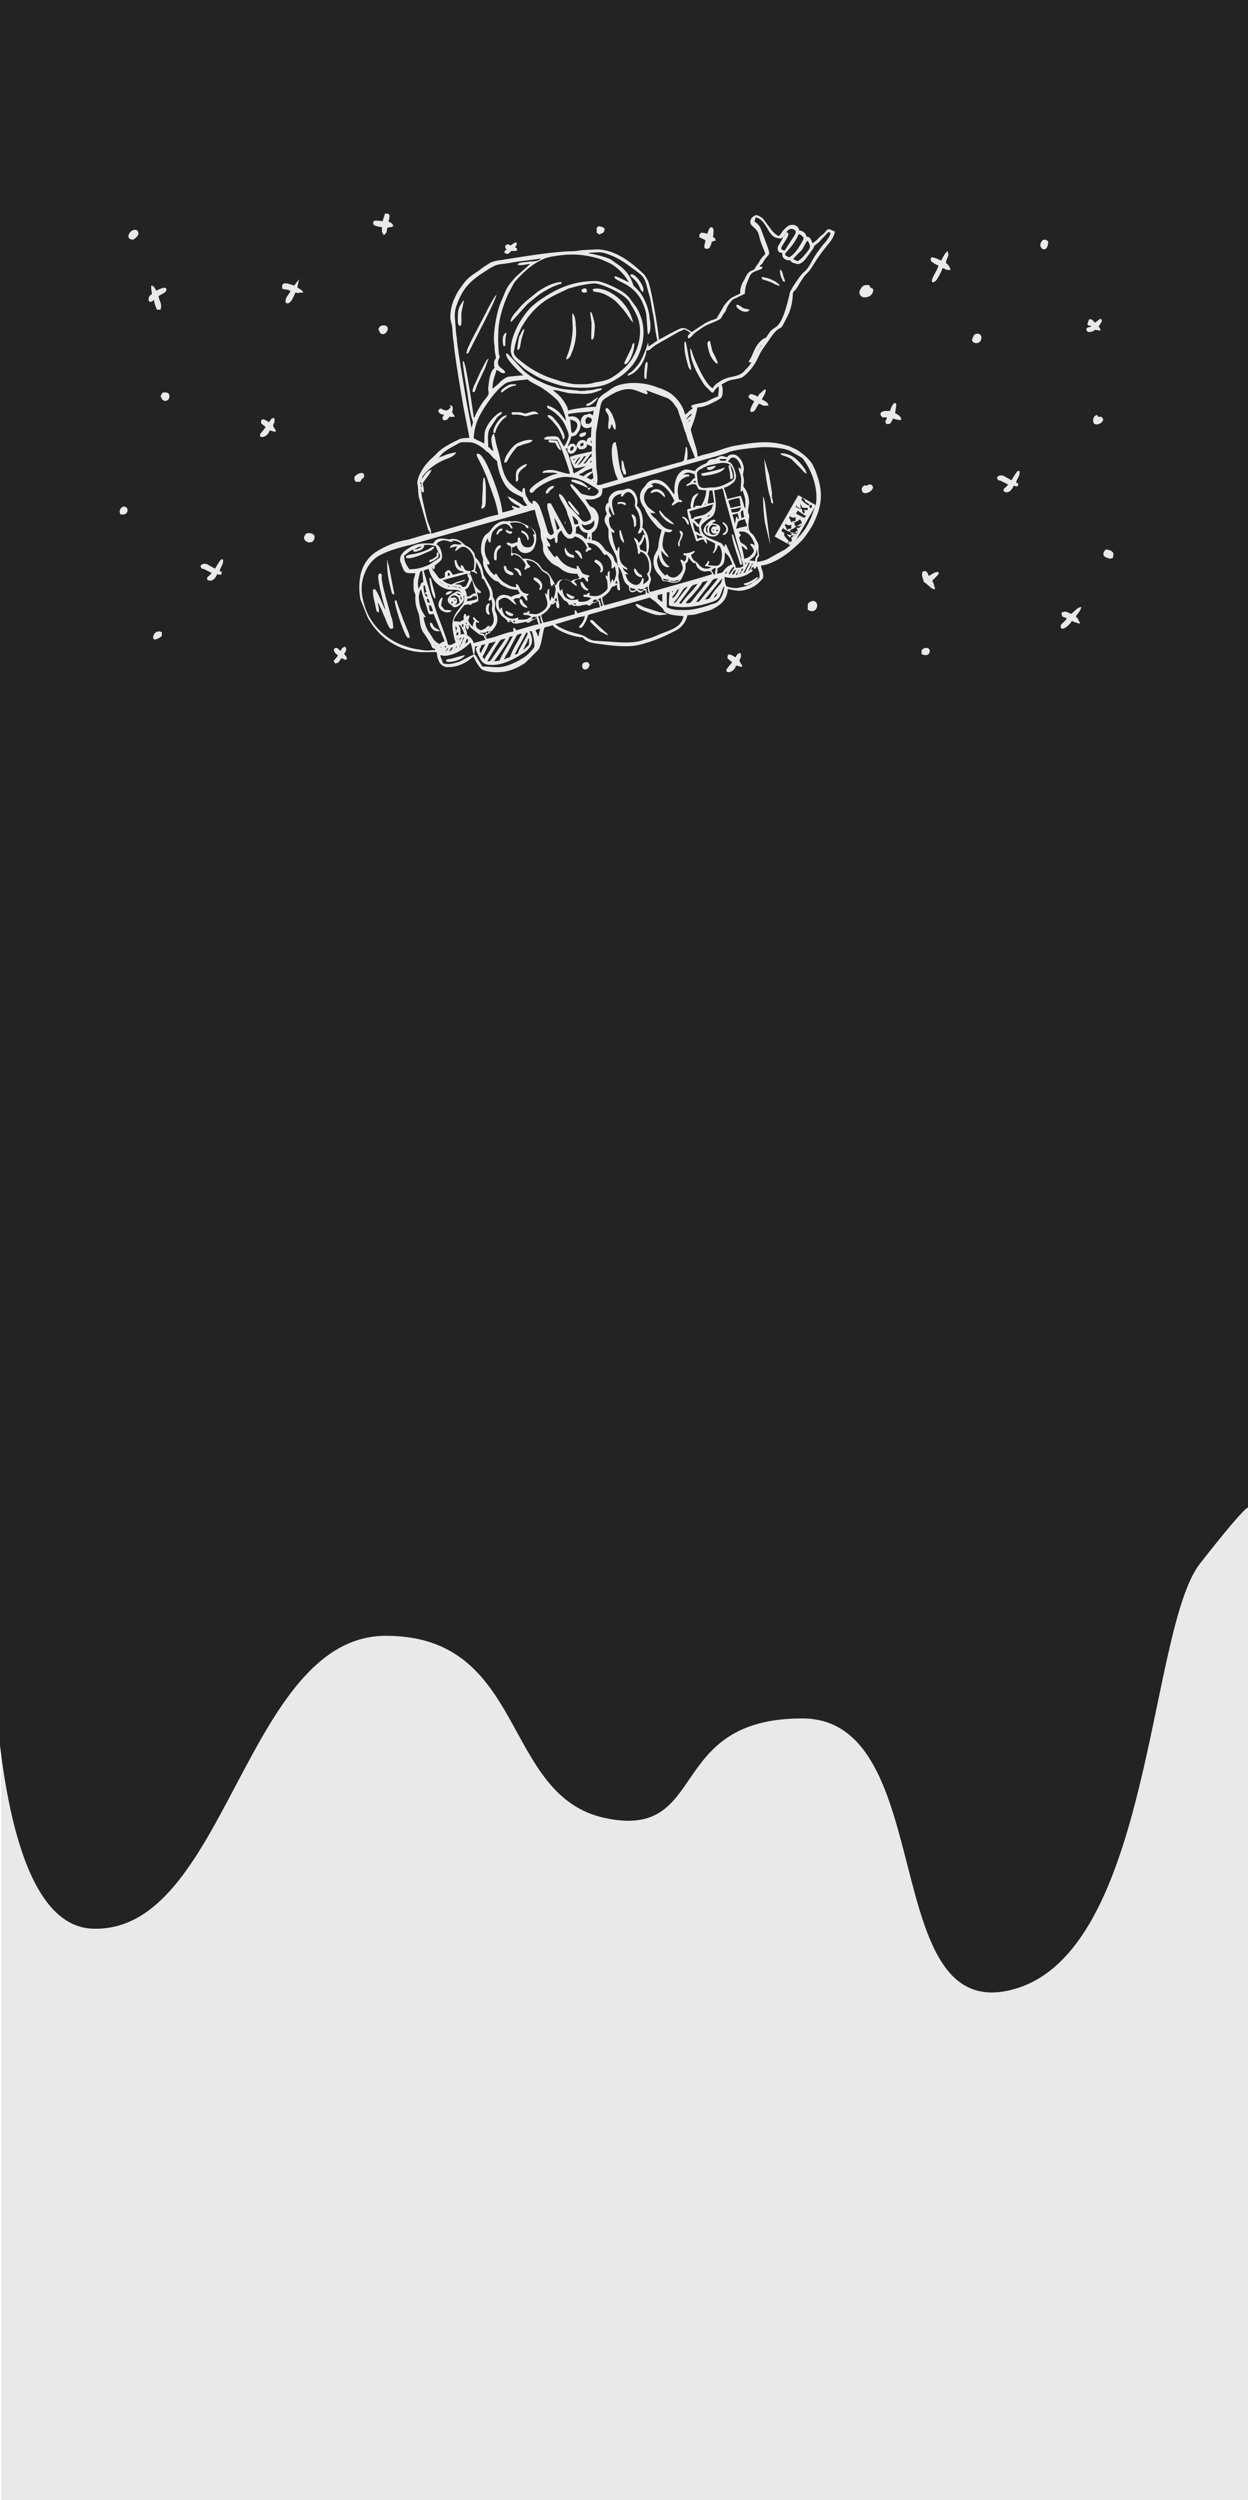 <?xml version="1.0" encoding="utf-8"?>
<!-- Generator: Adobe Illustrator 24.2.3, SVG Export Plug-In . SVG Version: 6.00 Build 0)  -->
<svg version="1.1" id="Capa_1" xmlns="http://www.w3.org/2000/svg" xmlns:xlink="http://www.w3.org/1999/xlink" x="0px" y="0px"
	 viewBox="0 0 411 823" style="enable-background:new 0 0 411 823;" xml:space="preserve">
<style type="text/css">
	.st0{fill:#E9E9E9;}
	.st1{fill:#232323;}
	.st2{fill-rule:evenodd;clip-rule:evenodd;fill:#E9E9E9;}
</style>
<g>
	<rect x="0.4" y="0.5" class="st0" width="410.6" height="822.5"/>
</g>
<path id="Trazado_8" class="st1" d="M-1.3,471.2c0,0-12.3,161.9,31.7,163.7c44.1,1.8,50.2-96.4,96.7-96.4s37.9,52.7,72.2,60
	s19.6-32.8,64.9-32.8s24.5,101.9,69.8,89.1c45.3-12.7,44.1-118.2,61.2-140.1c17.1-21.8,15.9-18.2,15.9-18.2V0H-1.3V471.2z"/>
<path id="Trazado_10" class="st2" d="M147.9,218.6c-0.7,0-1.4-0.1-2-0.2c-0.2-1.1-0.8-1.7-0.9-2.7c0.8,0,0.7,0.2,1.5,0.2
	c3.1-0.2,5.8-1.9,8-3.9c0.2-0.2,0.1-0.2,0.5-0.4c0.4,1.3,0.7,2.7,0.9,4c-0.7,0.1-3.6,1.8-4.6,2.2C150.2,218.2,149,218.5,147.9,218.6
	z M146.8,214.4v0.2l-0.2-0.2L146.8,214.4z M145.7,214.2l-0.1,0.4L145.7,214.2z M145.8,214l-0.2,0.2L145.8,214z M146,213.7l-0.2,0.4
	L146,213.7z M149.9,213.7v0.2l-0.2-0.2L149.9,213.7z M150.1,213.3l-0.2,0.4L150.1,213.3z M146.2,213.5l-0.2,0.2L146.2,213.5z
	 M144.9,213.5L144.9,213.5C145,213.5,144.9,213.5,144.9,213.5L144.9,213.5z M146.8,214.4c0.1-0.5,0-0.2,0.3-0.6
	c0.3-0.5,0.2-0.3,0.6-0.5C147.5,213.7,147.1,214.1,146.8,214.4L146.8,214.4z M146.4,213.3l-0.2,0.2L146.4,213.3z M147.9,214.4
	c0.2-0.2,0.3-0.5,0.5-0.8c0.5-0.7-0.1-0.4,0.8-0.5c-0.2,0.2-0.3,0.6-0.5,0.8C148.4,214.3,148.5,214.2,147.9,214.4L147.9,214.4z
	 M145.3,213.1v0.2l-0.2-0.2L145.3,213.1z M150.1,213.3c0.1-0.5,0-0.3,0.4-0.6C150.3,213.3,150.5,213,150.1,213.3L150.1,213.3z
	 M145.3,213.1v-0.2l0.2,0.2L145.3,213.1z M146.4,213.3l0.2-0.7C147.1,212.9,147.1,212.8,146.4,213.3L146.4,213.3z M143.8,212.7
	L143.8,212.7C143.9,212.8,143.8,212.8,143.8,212.7L143.8,212.7z M151.7,212.4l-0.2,0.7c-0.1-0.2-0.2,0.3-0.1-0.3
	C151.5,212.5,151.5,212.5,151.7,212.4L151.7,212.4z M150.4,212.7l0.1-0.4L150.4,212.7z M143.5,212.5h0.2l-0.2,0.2L143.5,212.5z
	 M143.5,212.5l-0.4-0.2L143.5,212.5z M172.3,214c0.2-0.8,1.7-3.1,1.7-3.9h0.2c0,0.6,0.2,2-0.2,2.4l-0.1,0.1L172.3,214z M158.5,214.8
	h-0.4c-0.4-1.9,0.2-0.8,0.4-2.4c0.4-0.1,0.9-0.2,1.3-0.4C159.6,212.9,158.8,213.6,158.5,214.8L158.5,214.8z M143.1,212.4h-0.2
	l0.2-0.2L143.1,212.4z M153.2,211.7v0.2l-0.2-0.2L153.2,211.7z M159.6,217c-0.3-0.2-0.6-0.6-0.7-0.9c0,0,0.1-0.1,0.1-0.1l0.5-0.9
	c0.6-1.1,1.1-2.2,1.6-3.4c0.7-0.1,1.5-0.3,2.2-0.6l-2.8,4.3C160.1,215.9,159.8,216.4,159.6,217L159.6,217z M151.3,210.9v0.2
	l-0.2-0.2L151.3,210.9z M153.2,211.7c0.1-0.3,0.2-0.6,0.3-0.8c0.3-0.8-0.2-0.2,0.5-0.6c0.3,0.5,0.1,1-0.3,1.3
	C153.5,211.6,153.3,211.6,153.2,211.7L153.2,211.7z M160.5,217.7l1.2-2.1c0.5-0.9,2.8-4.8,3.3-5c0.2-0.1,1.2-0.3,1.5-0.4l-1.3,2
	c-0.2,0.3-0.5,0.6-0.7,1c-0.2,0.3-0.5,0.6-0.7,1l-2,2.9C161.2,217.7,161.5,217.7,160.5,217.7L160.5,217.7z M150.4,210.2
	c0.5,0.1,0.3-0.1,0.4,0.3L150.4,210.2z M151.7,212.4c0-0.5,0.2-1,0.5-1.4c0.2-0.3,0.2-0.4,0.2-0.6c0.3-0.8,0-0.4,0.5-0.6
	L151.7,212.4z M151.3,210.9c0.1-0.8,0.1-0.9,0.7-1.1L151.3,210.9z M159.8,209.2c0.2,0.2,0.2-0.4,0.2,0.6h-0.2V209.2z M164.5,217.5
	c-0.8,0-0.9,0.2-1.8,0.2c1.1-1.6,5-6.8,5.1-8.1c0.4,0,0.7-0.1,1.1-0.2C168,211.2,164.8,216.3,164.5,217.5L164.5,217.5z M150.3,208.7
	c0-0.5,0.2-0.4,0.6-0.6c0,0.7,0.1,0.6-0.2,1.1C150.3,209,150.3,209.2,150.3,208.7L150.3,208.7z M169.5,215.5
	c0.3-0.6,0.6-1.2,0.9-1.8l2-3.7c0.2-0.3,0.3-0.6,0.5-1c0.1-0.2,0.2-0.3,0.3-0.5c0,0,0.1-0.2,0.2-0.2c0,0,0.1-0.1,0.1-0.1
	c0,0,0.1-0.1,0.1-0.1c0.1,0.5,0,0.2,0.2,0.6l-2.9,5.4C170.4,215.3,170.8,215.2,169.5,215.5L169.5,215.5z M166,217.1
	c0.3-0.8,0.7-1.6,1.2-2.3l2.5-4.7c0.5-1,0.6-1.4,2.2-1.5l-2.6,4.6C167,217.9,169,215.5,166,217.1L166,217.1z M159.8,209.2
	c-0.7-0.5-0.2-0.7-1.6-0.7v-0.2c2.4,0,1.5-0.2,2.6-0.6v0.9c-0.4-0.3-0.2-0.2-0.7-0.4C159.9,208.6,159.8,208.9,159.8,209.2
	L159.8,209.2z M174.4,207.8h0.7c0.6,1.6,0.9,3.3,0.9,5c0,0.4-2.3,3.1-3.9,3.9c-0.5,0.2-0.6,0.4-1,0.6c-6.2,3.4-7.7,2.1-12.3,2.1
	c-0.2-0.6-1.2-1.9-1.8-3c-0.3-0.6-0.3-0.7-0.8-0.9c0.1-0.9,0.2-1.7,0.2-2.6c0.3-0.1,0.6-0.2,0.9-0.2c-0.3,0.8-1.2,0.1,0.1,2.8
	c1.4,2.9,2,3.4,4.8,3.4c3.3,0,6.9-1.8,9.5-3.5C175.1,213.4,176.1,211.4,174.4,207.8L174.4,207.8z M161.1,207.8
	c0.2-0.2,0.7,0.2,0.2,0.1C161.3,207.9,160.8,208.1,161.1,207.8L161.1,207.8z M150.1,207.8c0-0.4,0.3-0.1,0.1,0
	C150.2,207.8,150.1,208.3,150.1,207.8L150.1,207.8z M152.8,207.2c0-0.4,0.3-0.1,0.1,0C152.9,207.2,152.8,207.8,152.8,207.2
	L152.8,207.2z M177.4,209.3H177c0-1.2-0.5-0.9-0.6-2c0.5,0,1-0.2,1.5-0.4C177.7,207.6,177.5,208.4,177.4,209.3L177.4,209.3z
	 M152.6,206.7L152.6,206.7C152.7,206.7,152.6,206.7,152.6,206.7L152.6,206.7z M149.9,206.2c0.6,0.2,0.9,0.8,0.2,1.3
	C150.1,207,150,206.6,149.9,206.2L149.9,206.2z M154.3,205.6c0.6,0.7,0.5,0.9,1.2,1.4c1.2,0.9,1.9,1.8,3.1,2.1
	c1.2,0.2,0.4,0.2,1.3,1.5l-3.9,1.1c-0.3-1.1-1.1-2.1-2.2-2.6c0-1.6-0.6-1.9-0.6-3.3h0.2c-0.1,0.6,0.2,1.1,0.7,1.5
	C154.6,206.3,154.4,206.7,154.3,205.6L154.3,205.6z M153.7,206c0-0.4,0.3-0.1,0.1,0C153.9,205.9,153.7,206.5,153.7,206L153.7,206z
	 M152.6,205.4v1.1c-0.2-0.1-0.5-0.3-0.5-0.6C152.1,205.4,152.1,205.7,152.6,205.4L152.6,205.4z M151,205.6c0.9,0.5,0.7,0.3,1.2,1.4
	c0.3,0.6,0.6,1.3,0.8,1.9c-0.6-0.3-0.6-0.2-1.3,0c0-1.1,0.1-1.7-0.4-2.6L151,205.6z M153.7,204.9v0.6
	C153,204.9,153.4,205.2,153.7,204.9L153.7,204.9z M174.3,204.5l-0.4,0.2L174.3,204.5z M169,204.3c0.9,0.1,0.3-0.2,0.7,0.4
	C168.7,204.9,169.3,205,169,204.3L169,204.3z M174.3,204.5v-0.2l0.2,0.2L174.3,204.5z M167.7,204.3h0.6v0.2h-0.6V204.3z
	 M174.8,204.1v0.2l-0.2-0.2L174.8,204.1z M175,203.9l-0.2,0.2L175,203.9z M192.6,202.9c-0.2,1-0.7,2-1.4,2.8c-0.5,0.5-0.4,0.2-0.4,1
	c0.8,0,0.7,0,1.1-0.5c0.3-0.3,0.5-0.7,0.7-1.1c0.2-0.4,0.5-0.8,0.6-1.2c0.8-2.1-0.5-1.1,5.4-2.9c0.8-0.2,1.8-0.5,2.6-0.7
	c0.9-0.2,1.7-0.5,2.6-0.7l10.3-2.9c0.4,0.6,1.5,1,2.4,2l1.7,1.6c0.5,0.5,0.1,0.2,0.4,0.7c1,1.8,5.8,1.6,6.5,1.9
	c-0.9,3.9-4.3,4.4-8.1,6c-0.9,0.4-1.5,0.7-2.4,1l-4.1,1.2c-4.1,0.8-7.6,0.2-11.8,0l-3.2-0.2c-2.4-0.6-2-1.4-5-2.2
	c-1-0.2-1.9-0.5-2.9-0.8c-1.3-0.4-4.1-1.6-4.7-2.5c0.8-0.1,1.6-0.3,2.3-0.6l4.8-1.4C190.9,203.1,191.8,202.9,192.6,202.9
	L192.6,202.9z M177.2,203l0.7-0.4c0,2.4,1.3,2.4,0,2.7C177.8,204.6,177.6,203.8,177.2,203L177.2,203z M175,203.9
	c0.2-0.3,0.4-0.6,0.6-0.9c0.1,0,0.6,0.1,0.6,0.1c0.2,0,0.2,0,0.7-0.1C176.4,203.7,176,203.8,175,203.9z M192.6,202.8v-0.2l0.2,0.2
	L192.6,202.8z M141.3,199.3h0.6c0.3,0.6,0.5,1.3,0.7,1.8C142.1,201.2,141.3,201.9,141.3,199.3L141.3,199.3z M141.3,199.3h-0.2
	l0.2-0.2L141.3,199.3z M149.9,199l-0.4,0.2L149.9,199z M194.4,198.6l-0.4,0.2L194.4,198.6z M188.9,198.6h0.7v0.4
	C188.8,198.9,189.3,199.2,188.9,198.6L188.9,198.6z M194.4,198.6v-0.2l0.2,0.2L194.4,198.6z M187.6,198.4L187.6,198.4
	C187.7,198.5,187.6,198.4,187.6,198.4L187.6,198.4z M195,198.3v0.2l-0.2-0.2L195,198.3z M183.5,198.3L183.5,198.3
	C183.5,198.3,183.4,198.3,183.5,198.3L183.5,198.3z M182.3,198c-0.1,0.5,0.1,0.2-0.3,0.4L182.3,198z M148.6,198.1h0.6
	c-0.1,0.5,0,0.3-0.4,0.6C148.7,198.4,148.6,198.3,148.6,198.1L148.6,198.1z M229.3,198.1v0.2l-0.2-0.2L229.3,198.1z M195.2,198.1
	l-0.2,0.2L195.2,198.1z M182.7,197.7v0.2l-0.2-0.2L182.7,197.7z M195.2,198.1l0.4-0.7h1.1c-0.2,0.5-0.1,0.2-0.2,0.4
	c-0.1,0.2,0-0.1-0.2,0.4H195.2L195.2,198.1z M182.7,197.7c0.2-0.7,0.1-0.6,0.6-0.9c0,0.4,0.1,0.9,0.2,1.3
	C183,197.8,183.3,197.9,182.7,197.7L182.7,197.7z M150.1,197.7h-0.6C149.9,197.1,149.7,197.1,150.1,197.7L150.1,197.7z M232.2,197.3
	v0.2l-0.2-0.2L232.2,197.3z M140.5,197.1c1,0.1,0.3-0.2,1.1,1.3c-0.3,0-0.6-0.1-0.9-0.2C140.7,197.9,140.7,197.5,140.5,197.1
	L140.5,197.1z M197,197.1c0.3,0,0.6-0.1,0.9-0.2c0,2,1.3,2.4,0,2.7C197.9,198.8,197.6,197.9,197,197.1L197,197.1z M216.6,195.9
	c0.5-0.1,1-0.2,1.5-0.4v2.7c-0.5-0.3-1-0.8-1.5-1.1V195.9z M156.7,195.7c0.2,0.4,0.4,1,0.4,1.5c-1,0.4-2.2,0.6-3.3,0.7
	c0-1.7,1-0.2,2-1.7c0.3,0,0.6,0.1,0.9,0.2V195.7z M148.2,197v0.2L148,197L148.2,197z M183.6,194.8l1.3,1.6c1.2,2.1,1.5,1,2.1,2.1
	l0.4,0.7c0.3,0,0.6-0.1,0.9-0.2l0.6,0.5c1.2-0.2,0.6,0,1.6,0c0.6,0,0.8-0.2,1.4-0.3l1.4-0.2c1.2,0.9,0.9,0,2.1-0.5
	c0.5-0.2,0.4,0.1,0.9-0.2c0.2-0.1,0.4-0.4,0.7-0.6c0.2,0.7,0.4,1.5,0.6,2.2c-0.6,0.1-1.2,0.2-1.8,0.4l-5.6,1.6
	c-0.2-0.3-0.3-0.7-0.6-0.9c-0.6-0.2-0.3,0.1-0.3,1.2l-5.2,1.4c-1.7,0.6-3.5,1-5.2,1.4c-0.1-1.1-0.6-1.1-0.6-2.6
	c0.7-0.3,1.4-0.8,1.9-1.4c0.3-0.3,0.5-0.6,0.7-0.9c0.3-0.3,0.5-0.7,0.5-1.1c0.9-0.2,1.1,0,1.3-0.7h0.4c0.1,1.5,0.2,1.8,0.9,2
	C184.6,199.2,183.6,197.8,183.6,194.8L183.6,194.8z M148.4,196.8l-0.2,0.2L148.4,196.8z M151.5,196.4c0.6,0.2,0.2-0.2,0.4,0.3
	c0.2,0.3,0.1,0.4,0.1,0.8C151.4,197,151.9,197.2,151.5,196.4L151.5,196.4z M148.4,196.8c0.1-0.4,0.4-0.6,0.7-0.7
	c0.4-0.2,2.2-0.2,2.2,2.4c-0.4,0.3-0.9,0.5-1.5,0.6c0.8-1,0.7,0,0.7-1.8C149.6,196.3,150,196.7,148.4,196.8L148.4,196.8z M138.7,194
	c0.7,3.1,1.7,5.1,2.2,7.2c0.4,1.4,0.7,1,1.9,0.9l2.7,6.6c0.2,0.8,0.7,1.5,0.9,2.4c-0.6,0.2-1.2,0.5-1.7,0.9c-2.3-1.2-2-2.1-3.6-4.1
	c-0.9-1.5-1.4-3.1-1.6-4.8c0.6,0.1,0.3,0.2,0.7,0c-1.7-2.5-2-3.2-2.3-6.7l0.4-1.9C138.7,193.8,138.5,194.3,138.7,194L138.7,194z
	 M236.2,195.1c0,0.7-0.4,1.4-1.1,1.7c0.1-0.3,0.2-0.6,0.4-0.8l0.5-0.6c0,0,0.1-0.1,0.1-0.1L236.2,195.1L236.2,195.1z M150.3,195.3
	c0.8,0.1,1.1,0.2,1.5,0.7C151.1,196,150.6,195.8,150.3,195.3L150.3,195.3z M236.2,195.1V195l0.2,0.2L236.2,195.1z M151.7,195h0.2
	l-0.2,0.2L151.7,195z M221.6,194.6v0.4l-0.4-0.3L221.6,194.6z M221.6,194.6v-0.2l0.2,0.2L221.6,194.6z M223.6,194
	c-0.1,0.5-1.3,2.7-2.2,2.9c0.1-0.7,0-0.4,0.4-0.9c0.2-0.2,0.4-0.5,0.6-0.7C223.1,194.2,222.9,194.2,223.6,194L223.6,194z
	 M156.7,195.7l-0.2-0.4c-1.3,0.1-1.2,1-2.7,1.1c-0.1-0.8-0.3-1.7-0.7-2.4c1.3-0.1,1.7-2.1,2.4-3.1
	C155.7,192.3,156.6,194.4,156.7,195.7L156.7,195.7z M226.2,200.8c-2.7,0-4.4,0.2-6.6-0.9V195c0.7,0,0.4,0.1,0.9-0.2
	c-0.3,5.2-0.6,4.5,1.2,4.8c4.1,0.7,8.4,0,12.4-1.3c2.8-0.9,2.9-1.5,3.9-4.5c0,0,0.2-0.4,0.2-0.4l0.3-0.4c0,1.9-1.2,5.1-3.1,5.6
	c-0.3,0.1-0.6,0.2-1,0.3C232.4,199.7,228.3,200.8,226.2,200.8L226.2,200.8z M223.6,194v-0.2l0.2,0.2L223.6,194z M212.1,193.8
	c-0.9,1.3-1.5,0.6-2.2,0C211,193.9,210.7,194.2,212.1,193.8L212.1,193.8z M207.5,193.3c0.2,0.2,0.5,0.4,0.8,0.4
	c0.9,0.3,0.5-0.2,1,0.5C208.8,194.3,207.5,195.2,207.5,193.3L207.5,193.3z M213.3,193.1c0,0.7,0.1,1.5,0.4,2.2
	c-0.7-0.1-0.5,0.2-0.9-1.5H212c0,0,0.1-0.1,0.1-0.1C212.5,193.5,212.9,193.3,213.3,193.1L213.3,193.1z M151.7,193.7h0.2l-0.2,0.2
	L151.7,193.7z M151.7,193.7l-0.9-0.4h0.7L151.7,193.7z M139.6,192.6c0.7,0.5,0.3,0.7,0.6,1.5c0.2,0.7,0.1,0.2,0.2,0.5
	c-0.1,0.5,0.1,0.2-0.4,0.4v0.6h0.6c0,0.3,0.1,0.6,0.2,0.9c-0.8-0.2-0.9-0.8-1.1-1.6C139.6,194.1,139.3,193.2,139.6,192.6
	L139.6,192.6z M221.8,198.6c0.5-0.9,0.6-0.7,1.1-1.4c0.4-0.5,0.7-1,1-1.5c1-1.5,1.3-2.4,2.6-2.5c-0.4,0.5-0.7,0.8-1.2,1.4l-2.2,2.9
	C222.9,198,222.4,198.4,221.8,198.6L221.8,198.6z M150.8,193.3l-2.4-0.2C149.3,193.1,150.4,193,150.8,193.3L150.8,193.3z
	 M213.3,193.1v-0.2l0.2,0.2L213.3,193.1z M147.3,192.9h0.7v0.2c-0.1,0-0.2,0-0.3,0C147.4,193,147.5,193,147.3,192.9L147.3,192.9z
	 M147.3,192.9l-0.4-0.1L147.3,192.9z M146.6,192.6L146.6,192.6C146.6,192.6,146.6,192.6,146.6,192.6L146.6,192.6z M202.2,192.4
	L202.2,192.4C202.2,192.4,202.1,192.4,202.2,192.4L202.2,192.4z M146.2,192.4L146.2,192.4C146.3,192.4,146.2,192.4,146.2,192.4
	L146.2,192.4z M224.3,198.8c-0.2-0.2-0.5-0.2-0.7-0.2l2.7-3.6c1.9-2.6,1.4-2.3,3.4-2.8C228.9,193.7,226.1,196.1,224.3,198.8
	L224.3,198.8z M145.8,192.2h0.2l-0.2,0.2L145.8,192.2z M145.8,192.2h-0.2l0.2-0.2L145.8,192.2z M203.2,191.1c0,0.4,0.1,0.7,0.2,1.1
	c-0.5-0.2-0.2-0.2-0.9-0.2C202.7,191.7,203,191.3,203.2,191.1L203.2,191.1z M145.3,191.8h0.2l-0.2,0.2L145.3,191.8z M145.3,191.8
	l-0.2-0.2L145.3,191.8z M145.1,191.7h-0.2l0.2-0.2L145.1,191.7z M138,193.8h-0.2c0-1-0.5-1.3,0.2-4.1c0.4-1.6,0.3-1.6,1-1.8
	c0.2,1.2,0.3,2.4,0.4,3.7c-1,0.5-0.6,0.2-1.1,1.5C138,193.5,138,193.2,138,193.8L138,193.8z M225.8,198.6c0.4-0.6,0.8-1.2,1.4-1.7
	c0.8-0.8,3.8-4.2,4.1-5.3c0.7-0.1,1.1-0.3,1.8-0.4l-1.6,2.1c-0.6,0.7-1,1.3-1.6,2c-0.2,0.3-0.2,0.2-0.4,0.5
	c-0.2,0.2-0.3,0.3-0.4,0.5c-0.2,0.3-0.1,0.2-0.4,0.5C227.4,198.5,227.5,198.6,225.8,198.6L225.8,198.6z M223.6,190.9l-0.4,0.5
	c-1.6,0.1-2.3,0.2-2.7-0.3C222.2,191.5,222.2,191.2,223.6,190.9L223.6,190.9z M223.6,190.9v-0.2l0.2,0.2L223.6,190.9z M148.8,192.4
	c-1.1-0.1-2.2-0.6-3-1.4c0,0-0.1-0.1-0.1-0.1c0.4,0,0.8,0,1.1-0.2l7.1-1.9c0.2,2.3,1.2,0.8-0.1,3.5c-0.6,1.2-0.3,0.6-1.4,1
	c-0.6-0.9-1-0.9-2.4-0.9v-0.2c0.9-0.2,1.7-0.5,2.5-0.8c0.7-0.3,0.5-0.1,0.6-0.6C151.6,191.3,149.9,191.6,148.8,192.4z M232.2,197.3
	l5.7-7c-0.5,2.1-0.4,1.5-1.6,3c-0.3,0.4-0.5,0.5-0.8,0.9l-1.3,1.9C233.7,196.9,233.7,197.3,232.2,197.3L232.2,197.3z M218.3,190.4
	c0.3,0.2,0.6,0.2,1,0.3c1,0.2,0.6-0.2,1,0.4C218,191.1,218.7,191.1,218.3,190.4z M229.3,198.1c0.5-0.7,1-1.5,1.5-2.1
	c0.2-0.3,0.2-0.2,0.4-0.5l2.8-3.6c0.7-1,0.8-1.4,2.4-1.5c-0.5,1-4.3,5.2-5.4,6.7c-0.3,0.5-0.6,0.5-0.8,1H229.3z M155,190.4
	L155,190.4C155.1,190.4,155,190.4,155,190.4L155,190.4z M236.4,190.4v-0.2l0.2,0.2L236.4,190.4z M147.5,189.6v-1.1
	c0.6,0.2,0.6,0.2,0.7,0.9L147.5,189.6z M154.4,188.7c0.4,0.3,0.2,0,0.4,0.6C154.1,188.8,154.8,189.2,154.4,188.7L154.4,188.7z
	 M244.9,188.5v0.2l-0.2-0.2L244.9,188.5z M242.8,189.2h-0.5c0.2-0.2,0.2-0.3,0.4-0.6l0.1-0.2c0.2-0.3,0.1-0.1,0.2-0.3L242.8,189.2z
	 M244.1,188.2c-0.2,0.7-0.1,0.6-0.6,0.7C243.9,188.3,243.6,188.5,244.1,188.2L244.1,188.2z M239.4,188.2c-0.2,0.7-0.1,0.6-0.6,0.7
	C239.1,188.3,238.8,188.5,239.4,188.2L239.4,188.2z M241,189.2c0.3-0.6,0.6-1.4,1.3-1.7C242.2,188.4,241.8,189.2,241,189.2
	L241,189.2z M239.4,188.2V188l0.2,0.2L239.4,188.2z M243,187.8c0.2-0.2,0.7,0.2,0.2,0.1C243.3,187.9,242.7,188.1,243,187.8
	L243,187.8z M151.7,195l-1.1-0.4c-0.3,0.2-0.7,0.4-1.1,0.6c-1.1,0.5-2.9,2-1.6,3.4l0.9,0.7c0.2,0.2-0.2,0.1,0.3,0.3
	c0,0,0.1,0,0.1,0.1c0,0.1,0.1,0.1,0.1,0.1c0.2,0,0.3,0.1,0.5,0.1c1.2,0,2.7-1.7,2.9-2.3c0.3-1.2-0.4-1.1,0.2-1.6
	c0,2.7-0.1,2.3-2.3,5.2c-1.9,2.6-1.9,4.7-1.1,8.4c0.2,1.2,0.5,1.3,0.5,2c-0.6,0.2-0.1,0-0.5,0.2c-0.6,0.4-1.2,0.6-1.9,0.5
	c-0.7-2.8-3.1-8.6-4.2-11.9c-0.3-1-0.6-2-1-3.1c-0.3-1-0.7-1.9-1-3.1l-1.9-6.3c0.5-0.3,1.1-0.5,1.7-0.6c0.8,3.3,3.1,6.2,6.8,6.8
	C149.6,194.3,151,193.8,151.7,195z M235.5,188.4v0.7H235c-0.2-1-0.5-0.6-0.7-1.5c1-0.3,0.2-0.5,1.5-0.6
	C235.6,187.5,235.6,187.9,235.5,188.4L235.5,188.4z M248.2,186.5v0.7c0.7-0.1,0.3,0.2,0.7-0.2l0.4-0.7c0.2,0.6,0.4,1.2,0.6,1.7
	c0.3,0.7,0.3,1.5,0.2,2.3c-1,0.7-1,0.9-1.7,1.1c-0.3,0.4,0,0.2-0.6,0.4c-0.7,1-3.9,1.6-5.2,1.8c-1.2,0-2.3-0.2-3.4-0.6
	c-0.4-1-0.6-2-0.6-3.1c3,0.8,6.1,0.3,8.6-1.5c0.5-0.3,0.6-0.3,0.7-0.9h-0.6c0.1-0.2,0.2-0.2,0.3-0.5L248.2,186.5z M203.6,186.5
	c2.1,2.4,0.9,4.7,3.5,6.4c0,2.1,0.9,2.6,2.6,1.5c1.7,1.5,1.6,0.2,2.5-0.1c0.6-0.2,0.4,0.6,0.4,1.3c-1.1,0.2-2.3,0.5-3.4,0.9
	l-10.2,2.8c-0.4-0.8-0.6-1.7-0.7-2.6c3.1-2.1,2.6-2.8,3.2-3.4c0.5-0.5,0.2-0.1,0.8-0.3c0,0,0.3-0.2,0.3-0.2c0.5-0.3-0.2,0,0.5-0.3
	c0.1,0.3,0.2,0.9,0.2,1.2c0.2,0.6,0.2,0.6,0.9,0.6c0-1.3-0.2-2.7-0.5-3.9c-0.2-1.1,0.1-1.1,0.1-1.9
	C203.8,187.9,203.7,187.2,203.6,186.5L203.6,186.5z M244.1,188.2c0-0.9,0-0.9,0.7-1.1C244.3,187.9,244.7,187.8,244.1,188.2
	L244.1,188.2z M239.9,189.1c0.4-1,0.9-1.8,1.7-2.6c0.3,0.6,0.2,0.5-0.9,2C240.4,189,240.5,188.9,239.9,189.1L239.9,189.1z
	 M205.1,186.9h-0.2l0.2-0.2L205.1,186.9z M247.5,186.1c-0.1,0.8-0.4,1.6-1.1,1.8C247.4,186.4,246.8,186.6,247.5,186.1L247.5,186.1z
	 M248.4,186.1l-0.2,0.4L248.4,186.1z M203.4,186.1l0.2,0.4L203.4,186.1z M248.4,186.1l0.1-0.4L248.4,186.1z M203.3,185.6
	c0.2,0.2,0.2-0.3,0.2,0.6C203.2,185.9,203.3,186.5,203.3,185.6L203.3,185.6z M247.5,186.1c0.1-0.9-0.2-0.3,0.4-0.7
	c-0.1,0.3,0.1,0-0.1,0.4C247.6,186.1,247.6,186,247.5,186.1L247.5,186.1z M236.1,188.9c0.2-0.6,0.2-1.2,0.2-1.8
	c2.2-1.1,2.4-1.8,2.4-5.3l0.9,0.9c0,0,0.1,0.1,0.1,0.1c0.4,0.5,0.8,1.1,1,1.8c0.2,0.6,0.4,0.5,0.4,1.2c-1,0.3-1.8,0.9-2.4,1.6
	C237.8,188.5,238.4,188.4,236.1,188.9L236.1,188.9z M244.9,188.5l1.3-2.5c0.4-0.7-0.2-0.5,0.7-0.8c-0.3,1.1-1.2,2.2-1.5,3.3H244.9z
	 M245.4,185.8v-0.6h0.4C245.6,185.9,245.4,185.8,245.4,185.8L245.4,185.8z M248.7,184.7c-0.8,0-1-0.2-2-0.2l0.8-0.6
	c0.3-0.2,0.5-0.4,0.8-0.7c0.6-0.6,0.9-1.4,0.8-2.2h0.2c0,0.9,0.2,0.8,0.2,1.7c-0.5,0.6-0.3,0.1-0.6,0.7
	C248.7,183.8,248.7,184.2,248.7,184.7L248.7,184.7z M142.5,185.1c-0.7,0.6-1.5,1-2.4,1.3c-1.7,0.7-3.5,1-5.3,1
	c-0.9-1.4-1.7-2.3-1.7-4.6c0.6-0.2,0.2,0,0.7-0.4c0.6-0.6,1.4-1.1,2.2-1.5c0.1,1,0.6,0.9,2.2,0.3c0.9-0.2,1.5-1,1.5-1.8
	c1.9,0,0.9-0.3,3.9,0.4c0.1,1,0.5,1.1,0.7,2l-0.2,0.1c-0.3,0.1,0.1-0.1-0.3,0.1v1.1l-1.3,0.9c-0.8,0.4-1.1,0.1-1.2,1.1
	c1-0.2,1.8-0.7,2.6-1.3c0.5-0.2,0.7-1,0.5-2c0,0,0.1,0,0.1,0l0.4,1c0.1,0.4-0.1,0.8-0.4,1L142.5,185.1L142.5,185.1z M136.1,181v-0.2
	l0.2,0.2L136.1,181z M210.6,179.7c0.9-0.6,1.4-2.2,1.7-3.1c0.7,1,0.6,3.9,0.6,5.1c-0.9-0.2-1.1-0.6-2-0.7
	C210.8,180.6,210.7,180.1,210.6,179.7L210.6,179.7z M136.5,180.8C136.5,180.8,136.6,180.7,136.5,180.8l1.1-0.6
	c0.4-0.2,0.9-0.3,1.3-0.3c0,0-0.1,0-0.1,0.1C138.2,180.5,137.3,180.9,136.5,180.8L136.5,180.8z M149,178.4v-0.4
	c1.1-0.1,2.3,0.3,3.1,1.1c-0.7,0.1-0.4,0.2-1,0.2c-1.1-0.1-2.1-0.6-3,1c1.3,0,0.9-0.4,2.4-0.4c-0.2,0.8-0.5,0.5-0.6,1.5
	c0.6-0.2,0.1,0,0.6-0.3c1.1-0.8,1.9-2,4-0.1c1.1,1.2,1.8,2.8,1.7,4.4c-0.1,1.9,0,2.3-0.9,2.4v0.4c1.4,0,0.9,0.5,1.8,0.7
	c-0.1-0.7-0.1-0.7-0.7-0.9c0.3-1,0.4-2.1,0.4-3.1l1.2,2.4c0.2,0.4,0.3,0.9,0.4,1.4c0.2,0.5,0.3,1.1,0.3,1.7c0.8,0.4,0.5,0.2,1,1
	l1.3,2.7c1.1,2.7-0.9,3.6,0.2,3.6c0.4,0,0.4-0.2,0.7-0.4c0.1,1.6,0.4,1,0.1,2.9c-0.2,1.4,1.9,4.5-0.7,6.3V206
	c-1,0.1-0.9,0.3-1.4,0.8c-0.5,0.3-1,0.5-1.5,0.7c-1.4-0.7-1.7-0.6-1.7-2.7c0.4,0.1,0.7,0.2,1.1,0.2c-0.1-0.4,0-0.3-0.6-0.7
	c-1-0.8-1.1-1.6-1.4-0.9c-0.1,0.1,0,0.2,0.1,0.5c0,0.1,0.1,0.2,0.2,0.2l0.2,0.2c-0.4,0.6-0.6,1.3-0.6,2c-0.6-0.5-1.2-1.2-1.5-2
	c0-0.3,0.9-2,0-1.7c0,0-0.6,0.4-0.7,0.4c0-0.9,0.2-0.7-0.6-0.9c-0.5,2.2-0.2-0.3-0.2,2c-1.9,0.5,0.4,0.7-3.3,0.4
	c0.1-0.6,0.4-1.3,0.8-1.8l2.6-3.4c1.5-0.7,2.3-0.1,2.3-0.1c0.6-1.1-0.1,0,2.4-1.3c0-2-0.3-2.1-0.4-3.1c0.6,0.4,0.2,0.4,1.3,0.4
	c-0.1-1.5-1.3,0.1-3.1-5.2c-0.1-0.4-0.2-0.7-0.5-1L155,188c-2.9,0-1.7-1.6-3.1-2c-0.4,0.4-0.1,0.7,0,1.1c-0.8-0.5-1.3-1.3-1.5-2.2
	c-0.2-0.7,0-0.5-0.7-0.5c0,1.9,0.8,3.7,2.9,3.7v0.4c-1.4,0-2.3,0.6-3.5,0.7c-1.3-2.5-1.8-1.3-2.6-0.7v1.5c-2,1-1.8,0.5-3.1-1.3
	c-0.6-0.6-1-1.3-1.3-2c0.8,0.6,0,0.5,0.9,0.7c0.2-0.6,0.2-0.5,0.2-1.3c0.5-0.3,1-0.7,1.4-1.1c0.6-0.4,1-1,1-1.8
	c0-0.9-0.5-3.5-1.8-3.9c0.1-0.5,0.4-0.8,0.9-1C146.7,177.3,147.5,178.4,149,178.4L149,178.4z M194.3,176.6v0.9h-0.4
	c0-0.3-0.1-0.2,0.1-0.5C194.2,176.4,194.1,176.8,194.3,176.6L194.3,176.6z M180,177c1.6,1.1,1.4,0.4,2.7,0c0,0.4,0,0.8,0.1,1.2
	c0.2,0.7-0.1,0.3,0.6,0.6c0.7-1.5-0.6-2.8,1.5-4.2c0.2,0.7,1.4,3,3.1,2.7c0.9-0.2,0.8-0.3,1.4-0.7c1.4,0.4,2.5,1.2,3.3,2.4l0.5,1
	c0.3,0.5,0,0,0.2,0.3c-0.3,0.3-0.5,0.8-0.6,1.3c1.3,0,0.3,0,0.9-0.3c0.5-0.3,0.6-0.2,1.1-0.4c-0.3-0.6-0.1-0.6-0.9-0.7
	c-0.1-0.5-0.2-1-0.6-1.5c2.6,0,4,1.4,5.2,3.3c0.2,0.3,0.3,0.4,0.6,0.7l0.7-0.2c0.4,0.6,1.7,1.6,1.6,3.3l0,1.3
	c1.1-0.1,0.4-0.2,1.1-0.7c0.1,0.8,0.4,1.4,0.4,2.2c0,1.2-0.5,2-0.7,2.9c0,0-0.1-0.2-0.1-0.1c0,0,0-0.1-0.1-0.1
	c-0.2-0.5,0-0.4-0.4-0.7l-0.5,1.5c-0.3-1.3-0.4-2.7-0.3-4.1c-0.7,0.2-0.7,0.4-0.7,1.8c-0.4-0.3-0.2-0.2-0.7-0.4
	c0.2,1.9,0.7,0.4,0.7,4.2c0,0.8-2.5,2.6-3.5,2.6c-0.9,0.1-1.7,0-2.6-0.2c0.2-0.3,0.5-1-0.1-0.8c-1,0.4,0,0.6-1.8,0.6
	c0.1,1,0.2,0.6,1.1,0.7c0.6,0.1,0.8,0.3,1.5,0.3c-1,1.5-3.9,1.5-4.2,1.1c-0.2-0.3-0.2,0.3,0-0.6c-0.7,0-4.9,1.4-5.3-3.3
	c-0.5,0.1-0.1-0.1-0.4,0.2l-0.3,0.4c-0.2-0.6-1.4-3.9,1.8-3.9c1.4,0,2.4,1.9,3.7,2.2c-0.2-1-0.5-0.8-0.9-1.5
	c0.6-0.9,1.6-0.6,2.1-0.8c0.4-0.2,0.4-0.5,0.6-0.5c0.9,0,0.9,1,1.7,1.5c0.4-0.6,0.2-0.8,0-1.5c0.6-0.2,0.4-0.1,0.7-0.6
	c-3.2-0.7-2.2-0.8-3.6-2.8c-0.3-0.5-0.1-0.3-0.6-0.5c-0.2,0.5,0,0.2,0,1.1c-1.4-0.2-2.8-0.7-4-1.5c-1.8-1.3-2-2.4-2.7-2.9
	c-0.4,0.3-0.2,0-0.4,0.6c-0.3-0.2-0.6-0.4-0.8-0.7l-1.4-1.9c-0.2-0.4-0.4-0.8-0.4-1.2c0.5,0.3,0.3,0.3,0.9,0.2c0-1-0.2-0.9-0.6-1.5
	C180.3,178,180.1,177.5,180,177L180,177z M229.3,175.9c0.4,0.2,0.8,0.4,1.2,0.5c0.8,0.2,0.6,0,1,0.6c-0.6-0.1-1.3,0.1-1.8,0.4
	C229.6,177,229.4,176.1,229.3,175.9L229.3,175.9z M189.7,174v-0.4c0.3-0.2,0.6-0.3,0.9-0.6c0.4,0.9,0.8,2.4,2.9,2.4l-0.2,2
	c-0.6-0.1-0.5,0-0.9-0.4c-0.7-0.8-1.7-1.3-2.8-1.4L189.7,174z M243.8,175c1.4-0.2,2.7,0.5,3.5,1.7c0.6,0.9,1.1,1.9,1.3,2.9
	c-0.4-0.4-1-0.6-1.6-0.6l0.3,0.6c1.1,1.4,1.5,1.8-0.2,3.4c-0.7,0.7-1.1,0.6-2,1c-0.2-1.4-0.5-2.8-0.9-4.2c0.9,0.2,0.8,0.7,1.4,1
	c0.7,0.5,0.6-0.2,0.2-0.9c-0.3-0.3-0.6-0.6-1-0.8c-0.5-0.4-0.7-0.2-1-0.8c-0.2-0.5-0.2-0.9-0.4-1.4l0.6-0.7
	c-0.1-0.1-0.4-0.7-0.5-0.7C243.3,175,243.2,175,243.8,175L243.8,175z M246,173.9C246,173.9,246.1,173.9,246,173.9
	c0.1,0.2,0.2,0.2,0.2,0.2c0.1,0.1,0.2,0.2,0.2,0.3C245.9,174.2,246.1,174.4,246,173.9L246,173.9z M245.4,174L245.4,174
	C245.5,174.1,245.4,174.1,245.4,174L245.4,174z M245.3,170.9c0.2,0.4,0.1,0.5,0.3,1c0.6,1.6,1,1.1-1.5,1.7c-2.1,0.5-1.8,1-1.3-1
	C243,171.6,243.1,171.4,245.3,170.9L245.3,170.9z M228.2,172c0.6,0.2,0.6,0.4,0.9,0.8c0.4,0.5,0.4,0.6,1.1,0.7
	c0,1.4,0.3,1.3,0.4,2.4c-0.4-0.2-0.4-0.3-0.8-0.6c-0.6-0.4-0.7-0.1-1-0.6C228.5,173.7,228.3,172.9,228.2,172L228.2,172z
	 M191.5,172.4c0.8,0.6,1,0.6,2.1,0.3c1.5-0.4,1.5-1,2.1-1.4c0,1,0.1,1.5-0.3,2.1c-0.9,1.2-2.1,1.5-3.1,0.5c-0.2-0.2-0.4-0.4-0.5-0.6
	C191.7,173,191.6,172.5,191.5,172.4L191.5,172.4z M167.9,172.2c1.6-0.4,4-0.4,5.2,1.1c0.4,0.6,0,0.5,0.9,0.6v-0.7
	c1.4,0.7,1.5,1.3,2.2,2.6l-0.7,0.2c0.9,1.7,0.2,4.2-1.5,4.2s-2.2-0.7-2.6-2.5c-0.2-0.8,0-0.6-0.7-0.8c-0.3,0.6-0.2,0.7-0.2,1.5
	c-0.5,0.2-1,0.3-1.6,0.5c-0.9,0.2-0.9-0.3-1.7-0.3c-0.6,0-0.3,0.7,0.4,1c0.3,0.1,0.8-0.2,0.8,1.9c0,0.8-0.3,0.8,0,1.5
	c0.6-0.2,0.4-0.1,0.7-0.6c0.9,0.4,1.7,0.2,3.3,2.3c1.3,1.6,0.4,1.6,0.3,2.8c1.2-0.1,0.2-0.3,1.4-0.6c1.2-0.3,0-0.9-0.2-1.2
	c-0.2-0.4-0.4-0.8-0.6-1.3c3,0.1,3.9,1.9,5.1,3.3c0.7,1,2.7,0.9,2.8,3.5c0,0.6,0.1,1.3,0.4,1.8c0.5-0.3,0.4-0.1,0.6-0.7h0.4
	c0.1,0.7,0.4,1.2,0.4,1.8c-0.1,1.1-0.4,2.1-0.7,3.1l-0.6-0.9c-0.2,0.5-0.3,1-0.4,1.5c-0.6-0.5-0.4-2.5-0.4-4c-0.8,0.3-0.7,1.2-0.7,2
	l-0.7-0.6c0,1.8,2.2,4-0.8,6c-2.3,1.6-2.7,0.8-4.5,0.8c0.1-0.3,0.2-0.6,0.2-0.9c-1,0.2-0.8,0.8-2,0.6v0.7c0.5,0.1,1.9-0.1,2.6,0.7
	c-1.9,0.5,0,0.9-4.4,0.9c0.1-0.6,0.2-0.3,0-0.7c-1.1,0.3-2.2,0.9-4.2-0.6c-0.7-0.7-1.1-1.7-1-2.7c-0.5,0.2-0.4,0.1-0.7,0.6
	c0,0,0,0.1-0.1,0.1c-0.4-1.6-0.4-0.1-0.4-2.9c0.4-0.3,1.5-1.6,3.1-0.7c0.7,0.4,2.2,1.9,2.7,2c-0.2-1-0.7-1-0.9-1.8
	c1.3-0.3-0.4-0.4,2-0.4l0.7-0.8c1.4,0.8,0.7,1,1.7,1.7c0.4-0.5,0-1.1,0-1.7c0.6-0.2,0.4,0,0.6-0.6c-3.2,0-2.7-2.8-4-3.3
	c-0.4,0.4-0.1,0.7,0,1.1c-0.8,0-1.6-0.2-2.3-0.5l-1.8-1c-2.2-1.7-2-2.5-2.7-3c-0.4,0.3-0.2,0-0.4,0.6c-1.2-0.9-2.1-2.2-2.6-3.7
	c0.6,0.3,1.5,0.3,0.4-1.3c-0.2-0.3-0.4-0.7-0.6-1.1c-0.6-1.5-0.6-3.1-0.2-4.7l0.8-1.6c0,1,0.1,1.2,0.7,1.7c0.4-0.7,0-2.8,1.3-4.2
	c4.1-4.2,5.5-0.6,5.6-0.6c0.4,0.3,0.9,0.1-0.1-1.2C168.1,172.6,168,172.4,167.9,172.2L167.9,172.2z M228.2,172H228l0.2-0.2
	L228.2,172z M230.2,172.7l-1.7-1.6l2.6-0.6C230.9,171.4,230.6,171.2,230.2,172.7L230.2,172.7z M182.5,170.5c0.5,0.4,1.5,2.6,1.8,3.3
	c-0.5,0.4-0.2,0.4-0.9,0.6c-0.1-0.6-0.2-1.3-0.4-1.9L182.5,170.5z M166.9,171.6c-1.4,0-1.6-0.2-3.1,0.7c-1.9,1.1-2,2.5-3.3,3.3
	c-1.7,1.1-2.1,3.5-2.1,5.5c0,1.5,0.7,2.3,0.7,3.3c-0.1,0.7,0,1.4,0.2,2c0.7,1.9,1.9,3.4,3.5,4.6c0.9,0.6,0.9,0,1.7,0.9
	c0.4,0.5,1,0.9,1.6,1.1c1.3,0.8,2.9,1.2,4.4,1.1c0.3,1,1.6,1.4-0.7,1.7c-0.5,0.2-1,0.4-1.5,0.7c-0.8-0.5-1.7-0.7-2.6-0.7
	c-1.3,0.1-2.3,1.1-2.4,2.4c0,1,0,2,0.7,2.8l0.7,1c0.8,1.5,2.2,1.5,2.5,2.8c0.4,0,0.9-0.1,1.3-0.2c0.2,0.8,1.1,0.6,1.7,0.7l2.5-0.5
	c1.3-0.3,0.6,0.2,1,0.2c1,0,0.9-0.5,1.5-0.7l1.6-0.8c0.1,0.7,0.3,1.4,0.6,2c-0.6,0.1-1.2,0.2-1.8,0.4l-5.6,1.6
	c-0.4-0.6-0.2-0.6-0.9-0.9c-0.2,0.8,0,0.3,0,1.3c-2.5,0.2-6.5,2.2-9,2.4c0.2-0.6,0-0.5,0-1.3l1.2-0.6c0.3-0.5-0.2-0.1,0.5-0.6
	c0.5-0.4,0.2-0.1,0.6-0.6c0.8-1.1,1.4-1.7,1.4-3.5c0-0.7-0.2-1.5-0.5-2.1c-0.9-1.8,0.4-2.3-0.7-4.6c-0.3-0.7-0.2,0.2-0.3-0.8
	c0-0.9-0.2-1.9-0.6-2.7l-2.4-4.2c-0.2-0.6-0.2-1.2-0.4-1.8c-0.3-1.4-1-2.6-1.9-3.6c-0.5-0.5-0.2,0.2-0.5-0.6
	c-0.2-0.4-0.1-0.5-0.2-0.9c-0.1-0.2-0.2-0.5-0.4-0.7l-0.8-1c0,0-0.1-0.1-0.1-0.1c0,0-0.1-0.1-0.1-0.1c-0.5-0.4-1.1-0.7-1.7-1
	c-0.6-0.4-1.7-2.1-4-2.1c-0.9,0-1,0.3-1.8,0.1c-1.8-0.3-3.7-0.6-4.7,1.4c-3.1,0-4.7-0.2-6.9,0.9c-1,0.5-2,1.1-2.9,1.9l-0.4,0.5
	c-0.8,0.9-1,2.2-0.4,3.3c1.2,3.4,1.2,3.2,4.7,3.2c-0.7,3.1-0.6,1-0.6,5c0,1.3,0.7,1.6,0.6,2.5c-0.1,1,0,2,0.2,3.1
	c0.2,0.9,0.5,1.7,0.8,2.5c0.7,1.9,0.1,4.8,2.2,7.2l1.7,2.7c0.5,1,0.4,1.8,1.6,1.9v0.4c-1.9,0-1.9,0.4-4.8-0.1
	c-0.9-0.2-1.6-0.2-2.3-0.4s-1.4-0.3-2.2-0.6c-6.4-1.9-11.9-6.9-13.9-13.4c-1.2-3.8-1.5-7.2,0.1-11c0.9-2.3,2.5-4.4,4.7-5.6
	c3.4-1.9,7.7-2.9,11.4-3.8c0.6-0.2,1.3-0.4,1.9-0.6c0.6-0.2,1.3-0.4,2-0.6l31.9-9c0.6-0.2,1.3-0.3,2-0.6c0.7-0.2,1.4-0.4,2-0.5
	c0.2,0.6,0.2,0.9,0.4,1.6l1,3.5c0.2,0.6,0.4,1.1,0.5,1.7c0.1,1.9,0,2.3,0.6,3.9c0.7,1.9-0.8,2.9,2.5,6.3c1.5,1.5,2.2,1.3,3.3,2.2
	c1.7,1.5,3.3,1.9,5.8,1.9c0.2,0.9,0.3,0.7,0.7,1.3c-0.5,0.1-0.2-0.1-0.4,0.4c-1-0.1-1.9,0.3-2.6,0.9c-1.4-0.9-1.2-0.7-2.9-0.7
	c-0.9,0-1.7,1.1-1.8,1.8h-0.4c-0.1-0.6-0.8-1.6-1.2-2.3c-1.3-2.7-2.4-2-3.1-3.1l-1-1.4c0,0-0.1-0.1-0.1-0.1l-0.5-0.4
	c-1.5-1.1-2.6-1.4-4.8-1.4c-0.8-1.2-2.1-1.9-3.5-1.8v-1.9c1-0.1,0.9-0.3,1.5-0.7c0.2,0.6,0.5,1.3,1,1.8c1.4,1.4,3.7,0.8,4.7-0.8
	c0.6-1.2,0.9-2.5,0.8-3.8c0-2.5-2.1-3.3-3.9-4.2c-1.4-0.6-2-1.2-4.5-0.8C168,171.2,167.2,171.7,166.9,171.6L166.9,171.6z
	 M232.6,170.4v0.2l-0.2-0.2L232.6,170.4z M232.8,170.2l-0.2,0.2L232.8,170.2z M182.3,170.2L182.3,170.2
	C182.4,170.2,182.3,170.2,182.3,170.2L182.3,170.2z M195.9,169.6l0.2,0.4L195.9,169.6z M188.4,169.8c0.6,0.2,2,1.6,2,2v0.7l-1.1,0.2
	C188.9,171.9,188.8,170.6,188.4,169.8L188.4,169.8z M241.2,169.4c0.6-0.1,1.2-0.2,1.8-0.4c0.1,0.6,0.2,1.2,0.4,1.8h-0.5
	c-0.1-0.9,0.2-0.3-0.4-0.7c-0.2,0.7-0.3,1.5-0.4,2.2H242C241.8,171.4,241.5,170.4,241.2,169.4L241.2,169.4z M232.8,170.2
	c0.3-0.4,0.6-0.6,1.1-0.7C233.5,170,233.5,170,232.8,170.2L232.8,170.2z M195.9,169.6l-0.2-0.4L195.9,169.6z M244.7,168
	c0.1,0.7,0.2,1.5,0.4,2.2c-0.3,0.1-0.6,0.2-0.9,0.4C244.1,169.3,243.5,168.3,244.7,168L244.7,168z M234.1,169.3l-0.2,0.2
	L234.1,169.3z M234.2,169.1l-0.2,0.2L234.2,169.1z M234.2,169.1v-0.2l0.2,0.2L234.2,169.1z M214.2,168.9h-0.2l0.2-0.2L214.2,168.9z
	 M244,167.1c-0.1,0.3-0.2,0.6-0.3,0.8c-0.4,0.7-1.9,0.8-2.7,0.8c-0.1-0.4-0.2-0.7-0.2-1.1C242.4,167.6,242.9,167.1,244,167.1
	L244,167.1z M244,167.1v-0.2l0.2,0.2L244,167.1z M227.6,170.7c0-1.4-0.3-1.3-0.6-2.4l3.9-1.1c0.7-0.2,1.4-0.3,2-0.6
	c0.6-0.2,1.4-0.4,2-0.6c-0.7,1.4,0,1.6-2.7,3.3c-0.6,0.4-2.2,0.5-3.5,1C227.8,170.9,228.6,170.9,227.6,170.7L227.6,170.7z
	 M232.4,165.6c-0.1,1,0.2,0.3-0.4,0.6L232.4,165.6z M233,165.8c0.3-1.4,0.5-2.8,0.6-4.2l0.4-0.1c0.2,0,0.4-0.1,0.6-0.1l0.6,4
	C234.3,165.6,233.7,165.7,233,165.8L233,165.8z M244,166.5c-1.1,0.1-2.3,0.6-3.5,0.7c0-1-0.5-1.3-0.6-2.4c1.1-0.4,2.3-0.7,3.5-0.9
	C244,165.1,243.5,165.5,244,166.5L244,166.5z M222.7,164.5L222.7,164.5C222.7,164.6,222.7,164.5,222.7,164.5L222.7,164.5z
	 M205.1,186.9c0.3,0.2,1.9,1.1,1.5,0.3c-0.2-0.4-0.9-0.7-1.1-0.9c-1.9-1.6-1.5-3.7-1.5-6.2c-0.1,0-0.6-0.2-0.7,1.3
	c-0.6-0.4-0.5-0.6-0.7-1.3c-0.8-1.9-0.8-3.1-1.3-5.1c0.5,0.3,0.5,0.5,1.1,0.2c-0.2-0.9-1-0.9-1.4-1.9c-0.4-0.9-0.5-1.9-0.4-2.9
	l0.7-0.4c-0.4-1.6-1.1-1-0.6-3.3c0,0,0.1,0.1,0.1,0.1c0.3,1,0.7,1.9,1.2,2.8c0.6-0.4,0.4,0.1,0.2-0.7c-0.4-1.5-1.4-4.2,0.4-5.5
	c0.6-0.5,1.4-0.8,2.1-0.8c-0.2,0.5-0.2,0.2-0.2,0.9c0.9-0.1,0.5-0.1,1-0.7c1.7-2.1,3.4,0.4,3.6,1.8c0.3,1.8-0.6,1.3,0.6,3.2
	c1,1.6,1.2,3.4,1.1,5.7c0,0.6-1.5,2.8,0,2c0.2-0.1,0.3-0.2,0.4-0.4c0.2-0.2,0.1-0.2,0.2-0.6h0.4c0.1,0.5,0.2,1,0.6,1.5
	c-0.3,0.2,0.3,0.2-0.6,0c-0.2,0.9-0.8,2.3-1.5,2.7c-0.2-0.8-0.7-1.4-1.5-1.7c0.1,0.8,0.5,1.1,0.9,2.4c0.2,1,0.4,1.9,0.4,2.9h0.6
	l0.2-0.7c2.2,0.5,3,3.2,2.9,5.3c0,1.4-0.2,1.3-0.7,2c0.3,1.4,1.6,1.6-1.3,3.5c0.1-0.7,0.2-1.3,0.2-2h-0.6c0,0.3-0.1,0.7-0.3,1
	c-1.2,2.5-3.9,0.3-4.3-0.4c-0.4-0.6-0.6-1.4-0.9-2c0.3,0,0.6,0.1,0.9,0.2C206.6,188.2,205.5,188.4,205.1,186.9L205.1,186.9z
	 M235.2,161.4c3.7-0.3,2.2-2.4,3.9,3.9c1.7,5.9,3.1,11.7,4.9,17.7c0.3,1.1,0,0.8,0.3,1.5c0.3,0.6,0.5,1.3,0.4,2
	c-1.2,0.3,0,0.4-2.4,0.4c0-0.5-0.2-1-0.5-1.5c-0.1-0.2-0.2-0.4-0.2-0.5l-2.2-5c-0.3-0.6,0-0.6-0.7-0.7v0.9l-0.6-0.6
	c0,0-0.1-0.1-0.1-0.1c-0.6-0.8,0.2-0.2-1.9-1.2c-1.1-0.4-2.2-0.9-3.2-1.4c-1.3-0.7-2.1-2-2-3.5c0-0.6,1.6-1.9,2.2-2.3
	c1-0.6,1.8-1,2.2-2.2c0.4-1.2,0.5-2.4,0.4-3.7L235.2,161.4z M138.9,160.5c-0.1-0.2-0.1,0-0.2-0.4c0-0.2,0-0.4,0-0.5h0.2V160.5
	L138.9,160.5z M138.5,158.6c0.1,0.1,0.1,0.1,0.2,0.3c0.2,0.4,0,0.1,0.1,0.4h-0.4L138.5,158.6z M229.1,158.3v0.6
	c-0.6-0.1-0.3,0-0.7-0.2C228.8,158.1,228.3,158.3,229.1,158.3L229.1,158.3z M195.5,158.5c0-0.4,0.3-0.1,0.1,0
	C195.7,158.5,195.5,159,195.5,158.5L195.5,158.5z M138.7,158.3L138.7,158.3C138.7,158.3,138.7,158.3,138.7,158.3L138.7,158.3z
	 M139.1,157.7v0.2l-0.2-0.2L139.1,157.7z M139.2,157.3l-0.2,0.4L139.2,157.3z M195.2,155.5c0,0.8,0.2,1,0.2,2
	c-0.6,0.2-0.3,0.1-0.7,0.4l-1.5-0.7L195.2,155.5z M225.1,156.2v0.2l-0.2-0.2L225.1,156.2z M214.2,168.9h1.7c0,0-0.1-0.1-0.1-0.1
	l-2.1-1.6c-0.3-0.3-0.6-0.6-0.8-1c-1-1.3-1.1-3-0.2-4.4c0.7-1.1,0.9-1.2,2.3-1.5v-0.7h-0.6c0.9-1.2,3.4-0.3,4.8,1
	c1.2,1.2,2.2,2.7,2.9,4.3c-0.2,0.3-0.7,0.8-0.8,1c-0.3,1.3,1.2-0.3,2.1-0.6c0.9-0.2,0.5,0.2,1.3-0.1c-0.3-0.5-0.3-0.7-1.1-0.7
	c-0.2-0.8-0.3-1.7-0.4-2.6c0-1.7,0.2-3.4,1.6-4.3c0.7-0.5,1.5-0.8,2.3-0.8c-0.2-0.7-0.1-0.6-2-0.6c1.5-1.3,3.1-0.2,3.7,0
	c0,0.7-0.1,0.6,0.2,1.1c-1.1,0.3-1.2,1.4-2.3,1.9c-0.6,0.3-0.5,0.2-0.7,0.8c1-0.1,1.4-0.7,2.5-0.6c1.1,0.1,0.5,0,1.7,1.8
	c1,0,1.3,0.2,2.4,0.2c-0.1,1.8-0.7,3.6-1.7,5.1h-1.9c-0.2,0.6,0,0.5-0.7,0.6c0-0.9,0.2-1.8,0.5-2.7c0.5-1.1,0.9-1.1,1.2-2.1
	c-1.6,0.8-2,0.9-2.5,3.4c-0.2,1.1,0,0.8,0.1,1.7c-0.5,0-0.9,0.1-1.3,0.4c0.1,1,0.3,1.9,0.5,2.8l2.5,7.6c1-0.1,1-0.6,2.4-0.6
	c0.3,0.6,0.6,1,1.1,1.5c0.1-0.6,0-1.2-0.4-1.7l3.1,1.5c0,3.4-1,2.3-0.6,3.3c0.8-0.7,1.3-1.7,1.5-2.7c0.4,0,0.7,0.3,0.8,0.6
	c0.6,1.3,0.7,2.7,0.4,4.1c-0.6,2.9-1.9,1.9-4.4,1.9c0.2-0.9,0.6-0.7,0.2-1.5c-0.6,0.4-0.2,0.2-0.6,0.8c-0.4,0.6-0.5,0.2-0.6,1
	c0.7,0,1.4,0.1,2,0.4c-1.4,0.8-3.1,0.4-4-0.9c-0.4-0.6-1-1-1.6-1.4c-0.6-0.5-0.9-1.2-1-1.9c0.6-0.3,1.1-0.6,1.3-1.3
	c-0.6,0.2-1.2,0.4-1.7,0.6c-0.7,0.2-1.4,0.3-2.1,0.2v0.6c0.3,0.1,0.6,0.2,0.9,0.2c0,1.3,0,1.3-0.6,2c-0.6-0.4-0.4-0.5-1.3-0.7
	c0,1.3,1.8,2.7-0.2,4.7c-0.6,0.6-1.5,1.7-3.2,1c-0.8-0.3-0.7-0.6-0.8-0.8c-0.8,0.1-0.3,0-0.9,0.4c-0.4-0.6-2.3-1.9-2.6-4.6
	c-0.1-0.9,0.4-1.4,0.4-2.2h0.2c0,1,0.4,2,1,2.9c0.3,0.4,0.6,0.7,1.1,0.9c0.7,0.3,1,0.4,1.4-0.1c-0.5-0.1-0.2,0-0.6-0.3
	c-1.4-1.2-2.2-3-2.1-4.8c0,0,0.1,0,0.1,0.1c0.6,0.8,1.4,1.6,2.3,2.1c-0.1-0.5,0-0.3-0.4-0.9c-2-2.4-1.7-3.1-1.4-5.2
	c0.1-0.9,0.4-1.6,0.6-2.4c0.9,0.2,2.1,0.6,2.4-0.6c-1.2,0-2.4-0.4-3.3-1.3l-2.3-2.5C215.1,170.2,214.6,169.6,214.2,168.9
	L214.2,168.9z M192.1,156.8c-0.4-0.2-0.8-0.3-1.3-0.4v-0.3c0.7-0.3,1.4-0.6,2-1.1l2.2-0.9v1.1C193.7,155.5,193,156.1,192.1,156.8
	L192.1,156.8z M193,153.5L193,153.5C193,153.5,193,153.5,193,153.5L193,153.5z M241.2,155.7l-0.7-2.5l0.1,0c0.6,0.8,1,1.8,1.1,2.7
	c-0.1,1.6,0.9,1.7-2.8,3.5c-2.1,1-3.3,1.1-5.5,1.1c-4.2,0.9-3.5-1.9-3.9-4.8c0.5-1,0.9-1.1,2.3-1.8c0.9-0.5,1.8-0.8,2.7-0.9
	c1-0.2,2.1-0.5,3.1-0.6c1-0.1,2.4,0.1,2.9,0.7c-0.5,0.1-0.3,0-0.6,0.4c0.4,1.4,0.6,2.8,0.6,4.2C241.6,157.9,241.4,156.9,241.2,155.7
	L241.2,155.7z M194.6,152.9L194.6,152.9C194.7,153,194.6,153,194.6,152.9L194.6,152.9z M194.8,151.6l0,0.6h-0.6L194.8,151.6z
	 M241.4,150.6c1.4,0,2.7,2.3,2.7,3.9c-0.5-0.4-0.2-0.4-0.9-0.6c0.1,1.3,0.9,2.4,0.9,4c0,1.5-0.2,2.3-0.2,3.9c0.4,0,0.1,0.1,0.4-0.1
	l0.3-0.3c0.7,3.1,0.9,1.4,0.9,5.9c-0.5-0.4-0.3-0.3-0.5-0.9c-0.1-0.4-0.2-0.7-0.3-1.1c-0.2-0.7-0.5-1.5-0.8-2.1l-4.4,1.1
	c-0.1-1.1-0.8-2.6-1.1-3.7c0.9-0.3,1.8-0.7,2.5-1.3c2-1.3,1.7-3,0.7-5.4c-0.4-0.9-0.9-1.8-1.9-1.9c0.1-0.2,0.2-0.3,0.3-0.4
	C240.4,151,240.8,150.6,241.4,150.6L241.4,150.6z M237,151.1h2.2c-0.1,0.4,0,0.6-0.6,0.6h-0.7c-0.3,0-0.6-0.1-0.9-0.2L237,151.1z
	 M189.3,151.1c-0.4,0.6-0.2,0.6-0.6,0H189.3z M189.3,151.1v-0.2l0.2,0.2L189.3,151.1z M189.3,152.9c0.1-0.7,1-2.2,1.8-2.4
	c-0.2,0.6-0.4,0.6-0.8,1.2C190.1,152.2,189.7,152.6,189.3,152.9z M144.6,150.6v0.2l-0.2-0.2L144.6,150.6z M192.1,152.7l2.7-3.5v1.1
	c-0.5,0.3-1,0.8-1.3,1.3C193,152.3,193,152.5,192.1,152.7L192.1,152.7z M193,150.2c-0.5,0.7-1.9,2.7-2.7,2.9c0.5-0.9,1.3-1.6,2-2.9
	H193z M193,150.2V150l0.2,0.2L193,150.2z M203.3,185.6c-1.9-1.3,0-2.2-3.7-4.3c-0.7-0.4-1.6-3.3-4.7-3.5v-2.4c1-0.5,1.7-1.4,1.9-2.5
	c0.3-1.3,0.6-2.3,0.1-3.7c-0.2-0.5-0.5-0.9-0.8-1.4c-1.4-1.6-1.4,0.1-3.3-3.5c1.4,0.3,2.7,0.2,4-0.4c1.3-0.6,1.6-1.2,1.6-3.1
	c0.8,0,4.8-1.3,6-1.6l11.9-3.4c5-1.6,12.5-3.6,17.8-5.1c1-0.3,4.8-1.3,5.8-1.8c1.5-0.8,7.5-1.4,9.8-1.6c2.4-0.3,8.1,0,10.4,1.1
	l3.5,2c0.7,0.5,0.6,0.3,1.1,1c2.9,3.9,4.8,9.9,4,14.6l-1,2.8c-0.6,1.8-1.4,3.5-2.4,5.1c-1.9,3-6.3,6.9-7.2,7.2l-5.4,3
	c-1.1,0.5-2.2,0.7-3.4,0.9c0-1.6,0.6-1.5,0.7-2.2c-0.1-0.6-0.2-1.1-0.2-1.6c0-1.4,0.2-2-0.6-3.1c-0.2-0.4-0.4-0.8-0.6-1.2
	c-0.5-1-1.3-1.3-1.7-2c-0.7-1.3-0.3-3.8-0.2-4.5c0.1-0.6,0-1.1-0.3-1.6c-0.2-0.8,0.2-2.2,0.3-3.2c0-2-0.6-3.9-1.9-5.5
	c0.1-0.7,0.2-1.4,0.2-2c0-0.7-0.3-1.4-0.3-1.8c0.1-1.5,0.6-1.8-0.1-3.7c-0.3-1-1-1.9-1.9-2.6c-0.8-0.5-1.8-0.5-2.6-0.1
	c-0.7,0.5-0.3,0-0.5,0.6c-1.4-0.1-1.5-0.8-3.1,0c-0.6,0.3-0.6,0.5-1.5,0.6c-2.1,0.1-1.5,0.8-2.6,1.5c-0.5,0.2-1,0.4-1.4,0.6
	c-0.7,0.5-1.9,1.1-2.1,1.9c-2.3-0.5-3.7-1.3-5.5,1.1c-0.8,1-1.3,3.3-1.3,4.6c0,0.7,0,1.4,0,2c-0.9-0.6-3-5.9-7.4-4.7
	c-1.6,0.4-1.7,1.4-2.6,2.3c-3.1,3.2,0.1,6.8,0.2,7c0.7,1.7,1.7,3.2,2.9,4.6c0.7,0.8,1.6,2.1,2.7,2.4c-0.3,1.5-0.9,3.1-1,4.6
	c-0.2,1.4-0.1,1.6-0.8,2.7c-0.1,0.1-0.2,0.3-0.2,0.5c-0.2,0.3-0.4,0.6-0.5,1c-0.4,1.6-0.2,3.3,0.6,4.7c0.8,1.4,1.5,1.6,1.8,2.4
	c0.1,0.3,0.3,0.7,0.5,1c2.3,0,1.7,0.4,3,0.5c2.9,0.2,3-1,4-3.1c0.5-1,0.6-2,0.4-3.1c1-0.7,0.8-0.9,1.1-2.2l0.4,0.7
	c0.1,0.2,0.3,0.4,0.5,0.6c0.6,0.6,0.4,0.7,1.5,0.7c0,1.4,1.5,2.6,2.7,2.7c1.1,0.2,2.1-0.8,2.6,0.9c-1.4,0.6-16.9,4.9-19.7,5.7
	c-0.8,0.2-0.8,0.2-1-0.6c-0.5-2.2,1.4-2.6,0.1-5c1.2-2.3,0.4-5.1-0.7-6.8c1.1-2.2,0.5-7.2-1.7-8.6c0.5-2.2,0.1-5.8-1.8-7.2
	c0.5-1.4,0.2-3-0.6-4.2c-1.7-2.3-3-1.2-3.9-1c-0.3,0.1-0.7,0-1.2,0.1c-0.7,0.1-1.3,0.3-1.9,0.7c-1.2,0.7-1.9,2.1-1.7,3.4
	c-0.7,0.2-0.9,0.8-1,1.5c-0.1,0.7,0.1,1.5,0.5,2.1c-2.1,3.1,0.7,3.8,0.5,5.8l0,2C201.1,180.9,203.3,182,203.3,185.6L203.3,185.6z
	 M144.6,150.6c1.5-2.3,4.2-3.3,6.5-4.7c0.8-0.5,2-0.3,3.6-0.3c1.7,0,3.8,1.4,5,2.5c0.3,0.3,0.6,0.6,1,0.8c0.4,0.3,0.7,0.6,1,1
	c0.6,0.7,1.3,1.3,2,1.9c0.3,2.8,1.2,5.5,2.7,7.9c1.9,2.6,3.2,2.7,5.4,3.9c0.7,0.4,0.3,0.2,0.6,1c0.4,0.6,0.8,1.3,1.3,1.8l-1.1,0.2
	l-1.2-0.8c-0.8-0.5-3.4-2.3-4.1-2.3c0.3,0.8,0.9,1.5,1.7,2c0.4,0.3,0.7,0.5,1.1,0.7c0.7,0.4,0.9,0.2,1.1,1c-1.1,0-1.6-0.5-2.6-0.7
	c0.1,0.7,0.1,0.7,0.7,0.9c-0.4,0.6,0,0.2-0.8,0.5c-0.3,0.1-0.6,0.2-1,0.3c-0.7,0.2-1.4,0.4-2.1,0.5c0-3.9-4.5-15.6-6.3-17.9
	c-0.6-0.7-0.8-1.4-2-1.5c-0.2,0.9-0.1,0.7,0.7,2.3c1.2,2.3,2.3,4.7,3.1,7.2l1.3,3.6c0.2,0.6,0.2,0.8,0.5,1.4
	c0.6,1.8,1.1,3.7,1.4,5.6c-1.9,0.4-3.7,0.8-5.5,1.5l-16.6,4.8c0-1.6-0.6-2.4-1-3.6c-0.2-0.5-0.4-1.3-0.5-1.7l-1.3-5.6
	c-0.3-1.3-0.5-2.7-0.6-4l0.1,0.2c0.2,0.7,0,0.5,0.2,1h0.7c0-3.1-1-2.2,0.3-3.9c0.3-0.4,0.5-0.7,0.8-1.1c0.6-0.7,1.1-1.5,1.5-2.4
	c-1.1,0.5-0.6-0.1-1.9,1.2c-0.6,0.6-0.8,1.3-1.4,1.7c0.3-1.1,1.4-2,2.2-2.8c1.8-1.6,3.9-2.9,6.2-3.7c1.5-0.6,2.3-1,3-2.1
	c-1.6,0.2-3.1,0.6-4.6,1.3C145.5,150.2,145.1,150.4,144.6,150.6L144.6,150.6z M186.8,147.4c0,3.4,3.2,1.9,3.3-0.4c0,0,0.1,0,0.1,0.1
	l0.6,0.8c0.8,0,2.4,0.2,2.6-1.7c0.4,0.3,0.9,0.6,1.5,0.7v1.7l-5.4,1.2c-0.6,0.2-1.2,0.4-1.8,0.6c0.1,1.1,0.9,2.5,1.5,3.7
	c1.9,0,2.5-0.5,3.7-0.6l-2.8,1.8c-0.3,0.2-0.2,0-0.5,0.2c-0.2,0.1-0.3,0.2-0.5,0.4c-0.8-1.2-0.1-0.4-0.6-2l-1.3-4.2
	c-0.3-0.7-0.5-1.3-0.9-1.9c0,0,0.1-0.1,0.1-0.1L186.8,147.4z M187.8,148.4c0-0.6-0.1-0.9,0.4-1.3c0.4-0.3,0-0.2,0.7,0
	C188.9,147.9,188.7,148.3,187.8,148.4L187.8,148.4z M186.9,147.1l-0.2,0.4L186.9,147.1z M191.1,146.9c0-0.6-0.1-0.7,0.4-1
	c0.2-0.1,0.7-0.2,0.7,0.2C192.2,146.8,191.8,146.9,191.1,146.9L191.1,146.9z M194.6,145.1h0.2v0.7h-0.2V145.1z M226.6,139v0.2
	l-0.2-0.2L226.6,139z M226.7,138.8l-0.2,0.2L226.7,138.8z M226.7,138.8l0.5-0.6C227.1,138.8,227.3,138.7,226.7,138.8L226.7,138.8z
	 M193,139.5c-0.3-1.2-0.4-1.1,0.4-2.2c2,0.2,1.6,1.3,1,1.9C193.9,139.7,193.8,139.5,193,139.5L193,139.5z M187.7,138.1
	c1.7,0.4,3.3,1,1.9,3.5c-0.2,0.3-0.9,1.2-1.3,0.8C188,142.2,188,138.8,187.7,138.1L187.7,138.1z M226,138.3c0.1-0.8,1.2-1.8,1.8-2.2
	c-0.1,1.1-0.7,0.8-1.6,1.9c0,0-0.1,0.1-0.1,0.1L226,138.3z M186.9,147.1c0.2-0.6,0.4-1.1,0.7-1.7c0.2-0.6,0.4-1.2,0.6-1.8
	c0.9,0.1,1.7-0.4,2.1-1.2c0.2-0.3,0.5-0.6,0.6-1c0.2-0.5,0.3-1,0.3-1.5c0.1-1.4-1.2-3.4-3.9-2.7c-0.1-0.3-0.2-0.6-0.2-0.9
	c2.1-0.4,4.3-0.6,6.4-0.7c0.7,0,1.3-0.3,2-0.4l-0.2,1.5c-1.6-0.8-0.7-0.6-2.2-0.2c-0.8,0.2-0.5-0.1-1,0.4c-1.8,1.7-0.5,5.3,2.7,3.6
	l-0.2,3.5c-1.1,0-1.2,0.5-1.5,1.5l-0.2-0.3c-0.9-0.8-2.9-0.3-3.1,1.8l-0.7-0.9c-1.3,0-1.2-0.1-1.5,0.3L186.9,147.1L186.9,147.1z
	 M187.3,143.4c-0.1,0.7-0.3,1.3-0.6,1.9c-0.2,0.6-0.6,1.2-1,1.7l-1.6-2.8c-0.7-0.9-2.5-0.5-3.5-0.5c-0.7,0-0.6,0.2-1.3,0.4v0.6
	l4.3,0.1l1.2,2.6l-0.2,0.2l-1.1-2.5l-2-0.2c-0.9,0-0.7-0.2-0.9,0.6c0.7,0.2,1.5,0.3,2.2,0.2c0.5,0.9,1,2.3,2,2.6
	c-0.2-0.6-0.2-0.6,0-0.9c0.2,0.6,2.2,5.6,2.9,8.6c-2.9-0.2-5.1-1.9-8.1-1.1c-0.7,0.2-0.7,0.1-0.9,0.7c0.9,0.4,0.1,0,1.1,0h2.4
	c0.9,0,0.6,0.2,1.3,0.2v0.2c-1.4,0-4.2,1.5-5.2,2.1c-0.8,0.5-3.9,2.4-3.9,3.5c0,0.5,0.3,0.6,0.7,0.6c0.5,0,0.8-0.5,1-0.8
	c1.9-1.9,6.8-4.4,10.1-4.4c3.6,0,6,1.2,8.7,2.9c0.9,0.6,1.7,0.9,2.3,1.7c-0.5,2.2-2.8,1.7-4.4,1.3c-2.2-0.4-1.1-0.5-4-3.1
	c-0.5-0.5-0.2-0.4-1-0.4c0,0.9,0.8,1.5,1.6,2.6l2.8,3.6c0.3,0.4,0.6,0.8,0.9,1.3c0.3,0.5,0.5,0.9,0.8,1.4c0.5,0.8,0.8,1.7,0.7,2.6
	c-2.8,1.9-2.7,0.4-5.4-2.3c-3.4-3.5-1.2-1.3-3.7-5c-0.3-0.5-0.7-0.8-1.3-1c-0.6,0.8,1.6,3.3,2.4,5.6c0.2,0.5,0.2,0.9,0.4,1.4
	c0.6,1.6,2.2,4.9,1.1,6.1c-1,1-1.9-1.3-2.3-1.9l-4.4-8.1h-1.1c-0.1,0.8-0.1,1.6,0.2,2.4l1.2,4.7c0.3,0.9,0.6,1.9,0.7,2.8
	c-0.3,0.2-0.6,0.4-0.9,0.6c-1.2-0.6-1.1-1.4-1.6-2.8c-0.7-2.3-1.3-4.4-2.2-6.6c-0.2-0.5-0.5-0.9-0.9-1.3c-0.6-0.6-0.6-0.7-1.5-0.5
	c0,0.3,0.1,0.6,0.2,0.9c-1-0.3-1.5-1.2-1.9-2.1c-0.3-0.4-0.5-0.9-0.6-1.5c-0.2-0.8,0-1.1-0.3-1.7c-0.6,0.2-0.7,0.4-0.7,1.5
	c-1.5-0.8-2.9-1.9-4.1-3.1c-2-2-2.5-5-3.1-7.5c-0.2-1-0.4-2-0.7-2.9c-0.6-1.9-1-3.9-1.4-5.9c-1.6,1.1-0.6,4.1-0.2,5.7
	c-0.6-0.2-0.5-0.2-0.9-0.6c-0.2-0.3-0.5-0.5-0.8-0.7c0-2.1-0.5-4.3,0.6-6.2l2.2-3.3c0.7-0.9,1.9-1.4,1.7-1.8
	c-0.3-0.9-4.9,2.8-5.7,6.6c-0.1,1.2-0.1,2.4-0.1,3.6l-3.5-1.7c0.1-2.5,0.7-5,1.9-7.3c1-2,2.3-3.9,3.6-5.7c1.2-1.6,3.5-4.3,5.2-5.2
	c0.6-0.3,0-0.1,0.8-0.3c1.9-0.6,6-0.8,6.3-0.9c0.5,0.7,3.1,1.9,4,2.4c2,1.2,3.9,2.7,5.6,4.3c1.4,1.4,2.8,4.9,3,6.9
	c-0.8-1-1.6-2.1-2.5-3c-0.6-0.6-2.7-1.9-3.7-2c0,1.1,0.1,0.7,0.8,1.2c1.8,1,3.3,2.4,4.4,4C186,139.6,187.3,142.4,187.3,143.4
	L187.3,143.4z M212.8,128.6c0.8,0,0.4,0,0.9,0.2l6.2,2.3c1,0.6,1.8,1.4,2.4,2.4c1.3,1.6,0.9,1.6,1.5,3.2c0.4,1.1,0.9,2.4,1.2,3.5
	c0.3,1.2,0.8,2.3,1.2,3.5c0.1,0.3,0.1,0.6,0.2,0.9c0.1,0.3,0.2,0.5,0.4,0.9l2.1,5.2c-0.9,0.3-1.8,0.6-2.7,0.7c0.4-0.9,0.2-3.3,0-4.2
	h-0.4c0,1.1-0.2,2.2-0.4,3.3c-0.2,1.5-0.2,1.3-2.1,1.8l-17.9,5c-1.8-3.3-1.7-7.2-2.3-10.2c-0.2-0.5-0.2-1-0.3-1.5
	c-0.3,0-0.6-0.2-1.1,0.8l-0.2,1.4c-0.1,2.4,0.2,4.8,0.9,7.2c0.4,1.7,0.9,2.2,1.1,2.9l-5.1,1.5c-0.6,0.3-1.2,0.3-1.9,0.2
	c0.5-1.9,0.2-3.1-0.1-5.6l-0.2-5.9c0-0.3,0-4.8,0.1-5.9l1.4-8.3c0.5-2,0.5-2.1,3-3.6c2-1.3,5-2.6,7.5-2.1c1.5,0.2,4,1.6,5,1.6
	C213.3,128.8,213.2,129.1,212.8,128.6L212.8,128.6z M181.6,128.6L181.6,128.6C181.7,128.6,181.6,128.6,181.6,128.6L181.6,128.6z
	 M212.8,128.6h-0.2l0.2-0.2L212.8,128.6z M247.5,119.5v-0.2l0.2,0.2L247.5,119.5z M249.5,115.5L249.5,115.5
	C249.5,115.6,249.5,115.5,249.5,115.5L249.5,115.5z M249.9,115.2v0.2l-0.2-0.2L249.9,115.2z M250,114.8l-0.2,0.4L250,114.8z
	 M250,114.8v-0.2l0.2,0.2L250,114.8z M213.2,114.6v0.2l-0.2-0.2L213.2,114.6z M250.4,114.2v0.2l-0.2-0.2L250.4,114.2z M250.4,114.2
	v-0.2l0.2,0.2L250.4,114.2z M250.8,113.7v0.2l-0.2-0.2L250.8,113.7z M250.8,113.7v-0.2l0.2,0.2L250.8,113.7z M170.4,87.1
	c1,0.5,3.1-0.2,4.2-0.2l-4.7,4.2c-1.6,1.9-2.7,2.8-3.7,5.4l-1.3,3.1c-0.5,1.1-0.8,2.3-1.1,3.5c-0.6,2.3-1.5,7.6-1,10.4
	c0.2,0.8,0,1.5,0.2,2.4c0.8,3.9-0.3,0.9-0.3,4.3c0,0.3,0.1,0.6,0.2,0.9c-1.6,1.1-1.9,4.6-2.1,6.5c-0.2,1.7,0.9,1.6-1.1,3.9
	c-1,1.1-3.1,4.7-3.4,5.9H156c0-0.6-2.5-17.3-3.2-18.2c-0.2-0.3,0-0.2-0.4-0.3c0,1.9,0.9,6.5,1.2,8.5c0.6,3.2,1,8.2,2,11
	c0.3,0.8,0.2,0.3-0.3,2.5l-1.8-9.4c-0.3-2-2.9-17.1-3-19.3c0-0.8-0.2-1.6-0.3-2.5l-0.2-2.7c-0.2-2.7-0.6-4.2,0.6-7.1
	c2-5.3,4.5-7.6,9.2-10.6c4.4-2.9,4.1-2,8.4-2.8c2.5-0.5,7.9-1,9.9-1.4c-0.7,1-2.6,0.9-3.7,1C172.8,86.4,171,86.2,170.4,87.1z
	 M262.7,86l-1.5-0.7c0.8-1,1.7-1.9,2.6-2.7c0.9-0.9,1.4-2.8,2.2-3.4c1.1,2,1.1,2.3-1,4.7C264.4,84.7,263.6,85.4,262.7,86L262.7,86z
	 M259.9,84.7c-2.4-1.1-1.4-0.8,1.1-4.1c0.8-1.1,1.5-2.2,2-3.5c0.3,0,0.7,0.1,0.9,0.4c0.7,0.5,1.2,0.7-0.1,2.7
	C262.9,81.8,261.6,83.8,259.9,84.7L259.9,84.7z M258.1,77.7l-0.2,0.2L258.1,77.7z M258.1,77.7v-0.2l0.2,0.2L258.1,77.7z M258.5,77.2
	v0.2l-0.2-0.2L258.5,77.2z M258.5,77.2V77l0.2,0.2L258.5,77.2z M259,76.4c1.3-2,3.1-0.7,3.1,0c-0.2,0.6-0.4,1.1-0.8,1.6l-2.9,4.5
	c-1.9-0.4-1-1.2,0.1-3c0.8-1.3,1.5-2.4,0.9-2.9C258.9,76.3,259.2,77.1,259,76.4L259,76.4z M257.9,77.9c-0.5,1.9-2.3,3.2-1.7,4.5
	c0.2,0.6,0.8,0.9,1.4,0.8c0,0.7,0,1.4,0.6,1.9c0.6,0.5,1.4,0.7,2.1,0.6c0.2,0.5,0.7,0.9,1.3,0.9c0.6,0.2,0.1,0.1,0.5,0.2
	c1.2,0.5,2.3-0.5,3-1.3l2.6-3.5c1-1.8-0.3-0.4,1.9-2.2c0,0,0.1-0.1,0.1-0.1l0.6-0.6c0.1-0.2,0.2-0.2,0.3-0.4
	c0.3-0.3,0.5-0.5,0.7-0.7l1.5-1.6l0.7,0.2c0,0.9-1,2.2-1.5,2.9c-1.8,2-3.3,4.1-4.6,6.4c-0.8,1.5-1.4,2.7-2.8,3.8
	c-0.7,0.5-3.1,4-3.7,5.1c-1.1,1.9-0.6,1.1-1.2,3.4c-2.8,11.3-4.4,8.5-6.4,11.4c-1.9,2.9-0.7,1-2,2c-2.9,2.2-3.2,5-4.3,6.7
	c-0.4,0.6-0.8,1.2,0.4,0.9c-0.2,0.9-1.7,2.3-2.3,3c-2.2,2.2-4.4,1.3-7.6,3.1c-0.5,0.3-1,0.7-1.5,1c-0.2,0.2-0.5,0.4-0.6,0.6
	c-0.4,0.4-0.4,0.3-0.6,0.9c-2.2-0.6-5.9-8.9-6.7-11.3c-0.2-0.7-0.3-1.4-0.8-1.8c0,4.3,2.3,8.4,4.6,11.9c0.2,0.2,0.3,0.5,0.6,0.7
	l1.5,1.5c0.5,0.5,0.2,0.4,1,0.4c0.3-0.8,0.9-1.5,1.7-2l0,1.5c-0.1,0.8-0.2,1.1-0.2,1.8c-1.3,0.3-2.7,1.3-4.1,1.8
	c-1.5,0.5-3.4,0.6-4.7,1.2v0.7h0.6c-0.4,0.4-0.8,0.8-1.3,1.1c-0.6,0.5-0.7,0.9-1.4,1.1c-0.7-2.8-2.5-5.3-4.9-7
	c-1.3-0.8-2.6-1.4-4-1.8c-3.2-1.3-6.7-1.8-10.2-1.4c-1.6,0.2-3.2,0.6-4.6,1.4l-2.6,1.8c-0.9,0.5-1.7,1.2-2.3,2.1
	c-0.3,0.8-0.6,1.6-0.7,2.4c-1.8,0-7.7,0.6-9.2,1.3c-0.1-1.6-2.2-4.4-3.4-5.4l-1.5-1.3l-0.1-0.1c1.9,0,4.1,1,6,1.1
	c3.9,0.1,5.5,0.7,9.5-1c0.6-0.2,0.5-0.1,0.6-0.7c-0.8,0.1-1.6,0.2-2.3,0.4c-0.8,0.2-1.6,0.3-2.4,0.3c-0.9,0.2-1.7,0.2-2.6,0.2
	c-0.7-0.1-0.5-0.2-1.3-0.2l-3.9-0.4c-2.6-0.4-5.1-1.2-7.4-2.3c-0.4-0.2-0.6-0.3-1-0.5c-1.9-0.9-3.5-2-5-3.4l-4.7-5
	c-0.3-0.4-0.3-0.5-1-0.5c0.2,1.9,2.7,4.2,4,5.6c0.6,0.5,1.2,1,1.7,1.6c-1.5,0-3.5,0.3-4.8,0.4c-0.9,0.1-2.7,1.5-3.2,2.2l-2.1,1.8
	c0-2.7,0.7-3.9,1.3-6.2c1.1,0.3,1.7,1.5,2.9,0.9c-0.2-1-1.3-1.3-2-2.1c-0.8-1-0.3-2.2,0.2-3.1c-0.1-0.5-0.3-0.6-0.3-1
	c-0.2-2.2-0.3-4.4-0.2-6.6c0-4.5,1.5-9.2,3.2-13l1.9-3.6c0.8-1.3,4-4.4,5.5-5.5c1.6-1.2,3.3-2.2,5.2-2.9c0.7-0.2,1.5-0.4,2.3-0.5
	c5.6-1,10.4-0.8,15.8,1c0.3,0.1,0.6,0.2,0.9,0.4c1,0.4,1.9,0.8,2.9,1.4c2.2,1.5,4,3.4,5.3,5.7c-0.4-0.1-0.8-0.3-1.1-0.5
	c-0.4-0.2-0.7-0.3-1.1-0.5c-0.7-0.4-1.5-0.7-2.3-1l-0.3,0.4c0.5,0.9,2.9,1.7,4.6,2.8c2.3,1.5,4.1,3.7,5,6.3c0.4,0.9,0.7,1.9,0.9,2.9
	c0.2,1.4,0.4,6.4,0.6,6.8c0.4-0.3,0.4-0.3,0.6-0.9c0.1-0.5,0.2-0.8,0.2-1.3c0-0.9,0-1.9-0.2-2.7c-0.2-3.1-1.3-6.2-3.1-8.8
	c-0.2-0.3-0.4-0.4-0.7-0.8l-1.5-1.5c-0.4-0.6-0.7-3.4-4.2-6.3l-3.5-2.5c-2.3-0.9-4.6-1.5-7-1.9v-0.2c2.7,0,3.3-0.5,5.7,0.3
	c4.7,1.6,6.4,3.3,10.2,6c2.7,1.9,2.7,3.3,3.5,6.2l0.7,2.4c0.2,1,0.3,1.8,0.5,2.8c0.1,0.8,0.3,1.8,0.5,2.7c0.6,3.1,0.6,5.4,1.4,8.5
	l-2.9,2l-0.2-1.5c0,0.7-1.8,5.3-2.5,6.3c-0.3,0.5-0.5,0.9-0.9,1.3l-1,1.2c-1.7,1.9-2.2,1.2-2.3,2.3c3.3-0.8,6-5.3,6.2-8.3
	c1.2,0,1.3-0.6,3-1.8l7.7-4.4c0.7-0.3,1.2-0.5,1.8-0.8c0.3,0.2,0.6,0.3,1,0.5c0.7,0.4,0.3,0.4,1,0.6c-0.2,0.4-0.9,0.9-0.9,1.3
	c0,1.6,1.7-0.6,2.2-1.1l2.7-1.9c0.4-0.2,0.9-0.6,1.4-0.8c0.8-0.4,4.2-1.6,4.6-2.2c0.8-1.1,0.2-0.6,1.3-2c0.5-0.5,0.3-1.2,1.6-3
	c0.2-0.2,0.3-0.4,0.5-0.6c0.3-0.5,0.8-0.8,1.4-1l3.1-1.5c0-1.1,0.2-2.1,0.5-3.1l1.1-2.7c0.7-1.3,1.4-1.4,3.2-2.1
	c0.6-0.2,0.9-0.2,1-1h-0.9c0.3-1.1,0.2,0.2,1.5-2.1c1.5-2.4,2.3-1.2,0.8-5.2l-2.1-5.6c-0.5-0.8-1.1-1.5-1.9-1.9
	c0.1-0.5,0.2-1,0.4-1.5c0.4,0.2,0.9,0.3,1.3,0.6c1.6,1,2.8,3.8,3.3,4.4c0.2,0.2,0.2,0.3,0.4,0.5c0.8,1.1,1.8,1.5,3.5,1.5
	C257.2,78.6,257.5,78.2,257.9,77.9L257.9,77.9z M247.1,73.1c0,1.6,2.4,1.8,2.9,4.6c0.3,1.4,0.8,2.8,1.4,4.1c1.2,3,0.5,0.9-1.5,4.6
	c-0.3,0.6-0.8,1-1.1,1.6c-0.6,1-0.4,0.7-1.5,1.2c-1.3,0.6-1.6,1.9-2.3,3.1c-0.4,0.6-0.7,1.2-0.9,1.9c-0.3,0.8-0.4,1.6-0.3,2.4
	c-2.5,1.3-3.1,1.1-5.1,3.7c-0.3,0.3-0.5,0.7-0.7,1.1l-2,3.4c-0.1,0.1-1.1,0.5-1.3,0.5c-0.9,0.3-1.7,0.7-2.5,1.1l-4.4,2.9
	c-3-2-2.9-1.6-6.9,0.4c-1.4,0.7-2.6,1.5-3.9,2.1c-0.1-2.7-2.3-15.3-3.1-17.8c-0.3-1.4-1-2.6-1.8-3.7c-1.6-1.5-3.3-3-5.1-4.3
	c-2.7-1.9-6.4-3.9-10.5-3.9l-3.9,0.2c-1.4,0-2.5,0.4-4,0.4c-4,0-11.4,1-15.9,1.7l-7.6,1.2c-1.2,0.1-2.4,0.4-3.5,0.8l-2.5,1.6
	c-2.6,2.2-4.6,2.5-7.2,6.4c-0.6,0.8-1.2,1.7-1.7,2.7c-0.2,0.5-0.5,1-0.7,1.5c-0.8,1.9-1.2,3.9-1.2,6c0.1,0.8,0.2,1.5,0.5,2.3
	c0.3,1.8,0.2,3.4,0.5,5.2c0.2,1,0.2,1.7,0.3,2.6c0.8,6.5,2,13.2,3.1,19.7l1.9,9.7c-1,0.1-2.6,0.1-3.4,0.5c0,0-0.1,0-0.1,0.1
	c-4.1,1.8-6.2,3.5-7.2,4.5c-1.3,1.5-3.5,2.7-5.5,6.6c-0.2,0.5-0.5,0.9-0.6,1.4c-0.7,2-0.2,1.9-0.1,3.8c0,0.8,0.1,1.7,0.2,2.5
	l3.1,10.9c0,0,0,0.1,0.1,0.1l0.7,1.1c-1.4,0.1-5.8,1.7-7.7,2.1c-3.8,0.6-7.4,2.1-10.6,4.2c-2.5,1.8-4.2,4.5-4.8,7.5
	c-0.5,2.6-0.5,5.3,0,7.9l2.4,6c1.2,2.2,2.7,4.1,4.5,5.8c3.7,3.4,8.4,5.4,13.4,5.6c6.8,0.1,3.9-1,5.5,2.9c0.5,1.3,1.9,2.2,3.3,2
	c1.6,0,3.2-0.4,4.6-1.1c0.6-0.3,1.3-0.6,1.9-1.1l1.6-1.3c0.2,0.3,0.3,0.6,0.5,1c0.5,1,1.1,2,1.9,2.9c0.7,1,3.9,1.3,5.2,1.3
	c3.9,0,6.6-1.2,9.5-3.1l4.3-4.3c1-1.5,1.3-4.7,1.8-6.6c0.2-0.9,0.3-0.8,1.2-1c0.6-0.1,1.1-0.3,1.7-0.5c1.1,1.7,6.9,4,9.9,4
	c1.3,1.9,4.2,2,6.3,2.3c3.5,0.5,8.3,1,11.8,0.3c3.8-0.9,7.4-2.2,10.9-4c0.4-0.2,0.8-0.4,1.2-0.6c2.2-1,3.8-2.9,4.3-5.3
	c0.9,0,1.7-0.1,2.5-0.2l5.2-1.5c3.1-1.5,5.3-3.1,5.6-6.9c1.2,0.3,2.4,0.5,3.7,0.6c2.3-0.1,4.6-1,6.3-2.5l1.2-1.2
	c1-0.9,0.1-3.1-0.2-4c-0.3-1,0.5-0.6,1.5-0.9c1.4-0.4,2.7-1,4-1.7c2.1-1.2,4-2.6,5.8-4.3l0.2-0.2c0,0,0.1-0.1,0.1-0.1
	c0.2-0.2,0.2-0.2,0.4-0.3c2.2-2.2,1.6-1.5,3.8-4.6l1.1-1.8c3.4-6.7,3.6-11.4,0.8-18.3l-0.7-1.5c-0.2-0.4-0.5-0.8-0.8-1.2
	c-1-1.2-2.1-2.2-3.4-3.1c-0.4-0.3-0.8-0.6-1.2-0.8l-1.5-0.7c-0.2-0.1-0.4-0.2-0.6-0.3c-5.1-1.7-9-1.7-14.4-0.9l-4.2,0.7
	c-0.7,0.2-1,0.2-1.5,0.4c-2.4,0.6-4.4,1.6-7.6,2.3c-0.9,0.2-1.8,0.5-2.7,0.8c-0.2-0.8-0.2-1.5-0.4-2.3c-0.3-1.1-1.9-6-1.9-6.7
	c0.2-0.6,0.4-1.1,0.6-1.6c0.7-1.8,1.2-3.7,1.6-5.6c2.3,0,4.5-1.3,6.3-2.2c1.7-0.9,2-1.1,2-3.5c0-0.6-0.1-1.3-0.4-1.8
	c1.1-0.6,1.9-1.2,3.1-1.5c1.1-0.2,3.2-0.5,3.9-1c0.3-0.2,0.2-0.2,0.4-0.3c2.1-1.7,3.7-3.9,4.8-6.4c1-2.3,2.6-4.1,3.9-6.1
	c2.9-4.3,3.2-2.4,4.2-4.4l1.7-3.3c1-2.3,1.5-4.7,1.5-7.1c0.2-0.4,0.5-0.8,0.9-1.1c0.3-0.4,0.6-0.8,0.8-1.2c0.5-0.9,1.1-1.8,1.6-2.6
	c1.5-2.2,1.5-1.1,3.7-4.8c1.3-2.1,2.8-4.2,4.4-6.1c1-1.2,2.4-3,2.4-4.5c-0.2-0.1-0.5-0.2-0.8-0.3c-0.8-0.5-0.7-0.4-1.6-0.4l-1.1,1.3
	c-0.2,0.2-0.3,0.3-0.6,0.5c-0.3,0.3-0.4,0.2-0.7,0.6c-0.5,0.4-0.7,0.8-1.2,1.2l-1.3,1c-0.5-1-0.5-2.1-2-2.2c-0.2-1.1-1.2-2-2.4-2
	c-0.2-1.9-2.4-2.3-3.7-1.5c-0.9,0.7-1.7,1.5-2.3,2.5c-0.4,0.5-0.3,0.5-0.8,0.8c-0.8-0.4-1.5-1-2.1-1.7l-3-4
	c-0.7-0.6-1.5-1.1-2.4-1.2C247.9,71.3,247.1,71.9,247.1,73.1L247.1,73.1z M191.7,126.5c-3.5,0-3.2-0.1-6.4-0.8
	c-0.5-0.1-1.1-0.3-1.5-0.5c-4.2-1.1-8.2-3.1-11.6-5.8c-4-3-2.9-3.3-2.7-5.1c0.1-0.7,0.3-1.4,0.5-2.1c0.4-1.5,1-3,1.7-4.4
	c0.2-0.4,0.2-0.4,0.5-0.8c1.8-3.1,4.3-5.9,7.3-8c1.1-0.7,2.3-1.4,3.5-2l4-1.9c0.3-0.2,0.6-0.2,1-0.3c2-0.7,6.7-1.6,8.1-1.5
	c2.7,0.4,9.9,3.5,11.3,6.3c0.7,1.4,1.1,1.6,2.2,4c2.4,5,0.9,11.4-2.2,15.6c-1.4,1.9-5.3,5.2-7.7,5.9c-1.2,0.4-2.5,0.6-3.8,0.8
	C194.5,126.4,193.1,126.5,191.7,126.5L191.7,126.5z M168.2,115.3c0,2.5,2,3.9,3.2,4.9c0.9,0.9,1.9,1.7,3,2.3
	c1.8,1.2,3.7,2.2,5.7,2.9c1.6,0.6,3.3,1.2,5,1.6c4.3,1,11.6,1,15.3-0.8c3.4-1.7,5.5-3.1,7.9-6l0.9-1.3c2.6-4.2,3.7-10,1.7-15
	c-0.2-0.5-0.4-1-0.6-1.4c-0.2-0.5-0.5-0.8-0.7-1.3l-2.6-3.5c0,0-0.1-0.1-0.1-0.1l-0.9-0.8c-1.8-1.6-7.6-4.3-9.8-4.3
	c-7.6,0-13.2,2.5-19.4,7L175,101C171.5,104.6,168.2,110.4,168.2,115.3L168.2,115.3z M127,200.8L127,200.8L127,200.8
	C127,200.9,126.9,200.8,127,200.8L127,200.8z M124.4,198.3l-0.2-0.4L124.4,198.3z M124.4,198.3l0.6,1c0.2,0.6,0.3,0.7,0.6,1.3
	c0.4,0.9,0.6,1.6,1,2.4c0.4,0.8,0.6,1.6,1,2.4c0.2,0.4,0.4,0.8,0.6,1.2c0.5,0.6,0.6,0.4,1.3,0.2c0-1.3-0.2-2.7-0.7-3.9l-1.5-5.4
	c-0.2-0.6-0.3-1.2-0.5-1.9c-0.4-1.3-0.7-2.6-0.9-3.9c-0.2-0.6-0.2-1.2-0.2-1.8c0.2-1.1-0.5-1.4-1-0.8c-0.7,0.7,1.3,8.2,1.7,9.7
	c0.2,0.6,0.4,1.2,0.5,1.9c-0.6-0.7-2.4-6-3.5-6.8c-0.2,0.1-0.3,0.2-0.6,0.2c0,2.5,0.6,4,1,6.1c0.2,0.9,0.1,1.2,1,1.4
	C124.9,199.9,124.5,199.5,124.4,198.3L124.4,198.3z M310,85.8c-0.4-0.1-3.5-1.9-3.5-0.6c0,0.9,0.4,1,1,1.4c0.5,0.4,1,0.6,1.6,0.8
	c-0.3,0.8-0.6,1.6-1.1,2.4c-2.4,4.2-0.2,3.2,0.4,2.4c0.8-1.2,1.5-2.5,2-3.9c1.4,0.1,0.3,0.6,2.6,0.6c-0.2-1.7-1.5-2.2-1.5-2.4
	c0.1-0.6,0.3-1.2,0.6-1.8c0.5-1.3,0.1-0.6,0.1-1.9h-0.4c-0.3,0.7,0.1,0-0.5,0.6C310.8,84.2,310.3,85,310,85.8L310,85.8z
	 M352.7,202.1c-1.5-0.8-1.9-1-3.1-0.4c0,1.6,0.5,1.3,1.7,1.8c-0.3,1.1-2,1.7-2,2.7c0,1.8,2.6,0.1,3.7-1.8c0.4,0.2,0.8,0.4,1.2,0.5
	c1.7,0.4,0.8,0.7,1.3,0.3c0.3-0.3,0.1-0.2-0.2-0.8c-0.6-1.4-0.4-0.6-1-1.5c0.7-1.1,1.5-1.6,1.8-3.1
	C354.6,200,353.6,201.6,352.7,202.1L352.7,202.1z M49.8,94.5c0,1.1,0.2,1.3,0.2,2.4c-1.4,0.4-1.5,3.2,0.1,2.3
	c0.4-0.2,0.2-0.1,0.3-0.4h0.3c0.1,0.7,0.3,1.5,0.6,2.2c0.4,1.2,0.4,1,1.6,0.9c0.5-2.2-0.2-2-0.7-4.4c1.5-1,2.6-1.2,2.6-2.2
	c0-1.4-3,0.2-3.3,0.4c-0.6-1-0.8-1.6-1.7-1.7L49.8,94.5z M168.2,106c0.4-0.2,0.5-0.4,1-0.9l4.4-4.9l0.1-0.1l1.8-1.5
	c0.4-0.3,0.6-0.5,1-0.8c2-1.7,6-3.9,8.4-4.4v-0.6c-2.8,0.2-5.6,1.7-7.9,3.3l-3.1,2.5c-1,0.8-2,1.8-2.9,2.8c-0.2,0.3-0.1,0.2-0.4,0.5
	l-1.4,1.6C168.8,104.1,168,105.3,168.2,106L168.2,106z M70.8,187.2l-2.5-1.4c-0.5-0.2-1-0.3-1.5-0.1c-1.2,0.4-0.6,1.1-0.6,1.1
	c0.5,0.9-0.1-0.1,1.7,0.9c0.6,0.3,1.2,0.6,1.8,0.9c-1.1,1.6-1.5,0.8-1.5,2.2c1.9,1.3,3.2-1.3,3.3-1.8c0.6,0.1,1.5,0.6,1.5-0.4
	c0-0.6-0.2-0.5-0.7-0.6c0.3-1.4,1.5-2.3,1.1-3.9c-0.6,0.1-0.5-0.2-1.5,1.3L70.8,187.2z M96.9,94c-1.3-0.3-4.6-2-3.9,1.1
	c1.1,0.3,1.2,0,2.7,0.7c-0.9,1.7-1.7,1.9-1.7,3.7l0.6,0.4c0.2,0,0.4-0.1,0.6-0.2c0.5-0.3,0.9-0.8,1.1-1.3c0.4-0.7,0.7-1.4,1-2.1
	c0.6,0.1,0.6,0.2,1.2,0.1c0.5-0.1,0.9-0.1,1.4-0.1c-0.2-0.7-1.4-1.3-2-1.7l0.6-2.7L96.9,94z M195.2,95.2c0.1,1.5,1.1,0.3,4.2,1.8
	c3.5,1.8,3.8,2.7,5.7,4.7c0.4,0.4,0.4,0.5,0.7,0.9c0.6,0.6,2.1,3.3,2.7,3.5c-0.5-2.2-1.5-4.2-2.9-5.9c-1.3-1.7-2.9-3-4.8-4
	C199.9,95.6,196.7,94.5,195.2,95.2L195.2,95.2z M249.5,130.6c-0.7-0.5-1.5-0.8-2.4-0.9c0,0-0.1,0-0.1,0.1c-0.1,0.5-1.7,0.7,1.4,2.3
	c-0.1,0.2-2.2,3.5-0.9,3.5c1.1,0,1.3-0.9,1.9-1.9c0.2-0.2,0.4-0.5,0.4-0.8c2.1,0.5,0.6,0.8,3.3,0.6c-0.1-1-1.2-1.5-2.2-2
	c0.6-1.3,1.3-1.9,1.3-3.3c-0.8,0.1-1,0.6-1.5,1C250.2,129.5,249.8,130,249.5,130.6L249.5,130.6z M293.1,135.3c-1.7,0-2-0.2-3.1,0.6
	c0,1.2,0,0.7,0.6,1.5h1.5c-0.3,1.5-0.9,0.8-0.2,2.2c1.5,0,1.3-0.1,2.2-1.8c0.4,0.1,2.7,0.9,2.7,0.2c0-0.9-1.4-1.7-2-2
	c0-1,0.8-3.3,0-3.3C294,132.6,293.3,134.6,293.1,135.3L293.1,135.3z M126,72.8c-0.7,0-3.1-0.6-3.1,0.4c0,0.9,0.3,1,1,1.2
	c0.6,0.2,1.3,0.3,1.9,0.4c0,1.7-0.2,1.5,0.6,2.6c1.8-1.2,0.3-2.4,1.8-2.6c1-0.1,0.6,0.1,1.3-0.4c-0.2-1-0.8-1-1.6-1.5
	c0.2-0.4,0.6-1.9,0.2-2.4c-0.6-0.2-0.5-0.2-1.3-0.2L126,72.8z M232.9,77c-0.6-0.3-1.3-0.4-2-0.4c-0.5,0.7-0.6,0.2-0.6,1.5
	c0.7,0.4,2,0.8,2,1.1c0,0.8-1,2.7,0.4,2.7c0.8,0,0.9-0.2,1.2-0.8c0.3-0.5,0.4-1,0.5-1.5c0.7-0.2,0.5-0.3,1.3-0.4
	c-0.2-0.9-0.4-1-0.9-1.1c0-0.6,0.7-3.3-0.6-3.3C233.6,74.8,233.1,76.4,232.9,77L232.9,77z M88.6,139c-0.1,0-2.6-2-2.6-0.2
	c0,0.6-0.1,0.5,0.3,0.8l1.2,1c-0.8,1.1-1.9,2.2-1.9,2.6c-0.1,1.3,2.6,0.7,3.2-1.5c0.9,0.1,0.9,0.4,2,0.4c0-0.2,0-0.3,0-0.5l-0.3-0.4
	c-1.4-2.1,0.4-1.1-0.2-3.6C89.4,137.6,89.2,138.1,88.6,139L88.6,139z M163.5,97c-0.6,0.4-3,4.9-3.4,5.8c0,0.1-0.1,0.2-0.1,0.2
	l-4.3,8.2c-0.4,0.9-0.9,1.6-1.2,2.5c-0.5,0.9-0.8,1.8-0.9,2.7c0.8-0.1,0.7-0.2,1-0.9c0.2-0.5,0.4-0.7,0.6-1.2
	C156.4,111.8,163.3,98.9,163.5,97L163.5,97z M303.8,188.2c-0.2,0.6-0.2,1.3,0,1.9c0.7,1.6-0.1,1.2,1.1,1.9c0.3,0.2,3,3,3,1.6
	c0-0.8,0,0.1-0.2-0.6c-0.1-0.3-0.1-0.3-0.2-0.7c-0.1-0.4-0.3-0.8-0.5-1.1c0.4-0.6,3.4-2.9,1.6-2.9c-0.8,0-2.1,1-2.7,1.3
	C305.4,188.6,305.3,187.6,303.8,188.2L303.8,188.2z M233.1,175.5h0.2l-0.2,0.2L233.1,175.5z M235.9,175c0.1-0.9-0.2-0.3,0.4-0.7
	C236.7,175,236.5,174.7,235.9,175L235.9,175z M234.8,174.8v-0.6C235.6,174.8,234.9,174.5,234.8,174.8L234.8,174.8z M235.4,175.7
	c0.4,0,0.2-0.1,0.7-0.2c-0.6,0.8-2.6,1-2.6-1.1c0-0.3,0.1-0.7,0.3-1c0.1-0.1,0.2-0.2,0.4-0.4c0,0,0.1-0.1,0.1-0.1l0.3-0.2
	c0.7,0.2,1.1,0,1.5,0.6h-1.3c-0.3,0.4-0.7,0.7-0.6,1.4C234.3,175.2,234.8,175.7,235.4,175.7L235.4,175.7z M233.1,175.5
	c-0.7-0.5-0.6-0.9-0.6-2c0.5-0.4,0.2-0.4,0.9-0.6C232.8,174,232.8,174,233.1,175.5L233.1,175.5z M231.7,174.6c0,1.8,4.1,3.1,5.1,0.8
	l0.1-0.2c1-2.6-0.8-2.6-2.4-3c0,0,0.1-0.1,0.1-0.1l0.5-0.3c0.2-0.1,0.5-0.2,0.7-0.2l-0.6-0.6c-0.4,0.2-0.9,0.2-1.2,0.4
	C233.3,171.9,231.7,173.3,231.7,174.6L231.7,174.6z M188.6,108.4c-0.1,2.6-0.6,5.2-1.4,7.6c-0.3,0.7-0.6,1.5-0.8,2.3
	c0.8-0.1,1-0.5,1.4-1c0.9-1.9,1.5-3.9,1.8-6c0.2-1.4,0.2-2.8,0-4.2c0-1.1-0.2-3.4-1.1-4C188.4,105.1,188.6,106.4,188.6,108.4
	L188.6,108.4z M360.7,106.2c-1.1-0.7-0.6-1.1-2-1.1c-0.3,0.6-0.5,1.2-0.6,1.8c0.4,0.3,0.8,0.4,1.3,0.4c-0.6,0.7,0,0.2-0.9,0.4
	c-1.5,0.5-0.3,1.5-0.2,1.6c2.1,0,1.8-0.6,2.4-0.7c0.8,0,0.7,0.2,1.7,0.2c0-0.5-0.2-0.9-0.6-1.3c1.4-2.1,1.2-1.9,0.7-2.6
	C361.9,105.2,361.3,105.7,360.7,106.2L360.7,106.2z M284.7,97.9c1.6,0,2.9-0.9,2.9-2.7c-1.3-0.9-0.8-0.2-1.3-1.3
	c-0.9-0.1-2-0.4-2.9,1.3c-0.4,0.5-0.5,1.2-0.2,1.8C283.5,97.5,284,97.9,284.7,97.9L284.7,97.9z M112.3,214.2
	c-0.9-0.2-0.8-0.9-1.6-0.9c-0.9,0-1.3,1.2,0.6,2.4c-1.1,2-1.9,1.4-0.9,2.7c1,0,1.3-0.6,2-1.7c1,0.2,0.8,0.6,1.8,0.4
	c0-1-0.2-1-0.9-1.8c1-1.4,0.8-1.6,0.4-2.4C112.9,213,112.4,213.5,112.3,214.2z M135,210c-0.2-1-0.5-2.1-1-3c-0.4-1-0.8-2-1.2-3
	c-0.6-1.8-1.8-4.6-2.2-6.3h-0.6c0,1.4,1.4,5.6,1.8,6.9l1.2,3.1c0.2,0.5,0.5,1,0.7,1.5C134.1,209.8,134,210,135,210L135,210z
	 M148.4,134.2c-0.6,0.4-0.7,0.9-1.5,0.9c-1.5,0-1.7-1.5-2.6,0.2c0.5,1,0.9,1,2,1.3c0,0-0.1,0-0.1,0.1l-0.2,0.2
	c-0.5,0.7-0.2,0.7-0.1,1.4c0.6,0,1,0.1,1.4-0.2c0.1-0.1,0.7-0.9,0.8-1c1,0.5,0.9-0.2,1.7,0.2c-0.2-0.6-0.5-1-0.9-1.5
	c0.2-1,0.6-2.3-0.7-2.4C148.2,133.6,148.3,133.9,148.4,134.2L148.4,134.2z M254.6,165.8c0-0.6-0.1-1.2-0.3-1.7
	c-0.2-0.6,0-1.4-0.1-2.1c-0.2-1.3-0.4-2.7-0.6-3.8c-0.2-0.7-0.2-1-0.3-1.8l-1.6-5.4c0.2,3.9,0.7,7.8,1.6,11.6c0.2,0.7,0.4,1,0.5,1.7
	C254,165.3,253.8,165.6,254.6,165.8L254.6,165.8z M166,152.2c1.4,0.3,0.5-0.6,3.7-4.4c1-1.2,0.4-0.6,1.9-1.2
	c0.4-0.2,0.4-0.2,0.8-0.3c1.1-0.4,2.3-0.4,3-1.3c-1.1-0.6-3.3,0.2-4.3,0.6c-1.8,0.7-2.8,2.1-3.9,3.7
	C166.5,150.3,166.2,151.2,166,152.2L166,152.2z M257,149.4c0.5,0.7,1.9,0.6,3.7,1.8l3.4,3.4c0.2,0.2,0.2,0.3,0.4,0.5
	c0.5,0.5,0.5,0.6,1.2,0.8c-0.5-1.1-0.1-0.8-1.3-2.4c-0.8-1-1.7-2-2.7-2.8c-0.5-0.3-0.7-0.5-1.2-0.7
	C259.9,149.6,257.4,148.9,257,149.4L257,149.4z M199.4,134.8c0,1.1,1.5,1.3,1,4.1c-0.1,0.6-0.1,1.2-0.1,1.8c0,0.5,0.1,0.3,0.4,0.6
	c0.8-0.6,0.1-1,0.9-1.7c0.1,1,0.5,1,0.7,1.8h0.4c0-0.6,0.1-0.6,0.1-1c-0.1-1-0.4-2.1-0.8-3c-0.4-1.2-1.1-2.3-2-3.1
	C199.8,134.3,199.4,134.5,199.4,134.8z M209.3,199c0.3,1.1,2.3,1.9,3.4,2.3c4.6,1.8,4.2,1.1,6.9,1c-0.4-0.5-0.5-0.4-1.1-0.5
	c-0.6-0.1-0.8-0.2-1.4-0.3l-5-1.6C211.3,199.6,209.6,198.4,209.3,199z M155.9,129.1c0.6,0,0.7-1,1.3-2.5l2.6-5.5
	c0.2-0.5,0.3-1,0.5-1.5c0.2-0.5,0.4-1,0.6-1.5c-0.7,0.2-0.9,1-1.7,2.4l-0.5,1c-0.2,0.3,0,0-0.2,0.3l-2,4.4
	C156.3,126.5,155.1,129.1,155.9,129.1z M168.2,80.8c-1.1-0.6-1.1-0.3-1.8,0c0,1.5,0.1,0.5,0.4,1.5c-0.6,0.2-0.6,0.2-0.7,0.9
	c1.6,1,1.6-0.3,2.4-0.6c0.6,0,1.8,0.2,1.8-0.4c0-0.6-0.3-0.6-0.7-0.7c0.2-0.2,1.1-1.7,0.2-1.7C169.3,79.9,168.5,80.6,168.2,80.8z
	 M158.5,167.4c1.5,0,1.5-1.4,1.5-3.9v-3.3c-0.1-1-0.2-2-0.4-2.9h-0.4c0,0.9-0.2,1.3-0.2,2.4c0,2.5-0.2,3-0.2,5.3
	C158.9,166.4,158.5,166.4,158.5,167.4L158.5,167.4z M253.7,179.5l-1.8-14.2c-0.3-1-0.2-1.3-0.6-1.8c0,2.8,0.2,5.7,0.6,8.5
	L253.7,179.5C253.6,179.5,253.7,179.5,253.7,179.5L253.7,179.5z M133.7,183.2v0.4c1.4,0.8,6.1-1.4,7.6-2.1c0.8-0.2,1.4-0.8,1.8-1.5
	c-1.2,0-1.4,0.6-2.2,0.9c-1.5,0.7-3.1,1.2-4.7,1.5C135.7,182.4,133.7,182.8,133.7,183.2L133.7,183.2z M266,199.4v1.3
	c3,2,4.3-2.6,1.8-2.9C266.9,198,266,198.3,266,199.4L266,199.4z M150.8,103.6c0,1.8-0.3,3.7,0.9,3.7c0.5-1,0.1-3.2,0.3-4.5
	c0.3-1.5,0.5-2.6,0.8-3.9c-0.4,0.2-0.2,0-0.4,0.3l-1,1.6C151,101.6,150.8,102.6,150.8,103.6z M100.1,176.9c0,1.9,3.5,2.6,3.5-0.2
	c0-1.1-2.1-1.6-2.9-0.9C100.4,176.1,100.3,176.5,100.1,176.9L100.1,176.9z M185.5,144.7c1.4-0.7-1.1-4.5-1.5-5.1l-0.9-1.1
	c-0.7-0.9-1.5-1.9-2.7-1.9c0,1.3,0.1,0.2,2.2,2.8c1.1,1.2,1.9,2.6,2.5,4.1C185.2,143.9,185.3,144.3,185.5,144.7L185.5,144.7z
	 M236.4,119.7c-0.1-0.9-1-2.6-1.5-3.5c-0.3-0.6-0.5-1.3-0.6-1.9l-0.5-2.1c-1,0.2-0.9,1-0.7,1.9c0.2,0.8,0.3,1.5,0.6,2.3
	c0.2,0.7,0.6,1.3,1,1.9C235.4,119.2,235.8,119.7,236.4,119.7L236.4,119.7z M194.8,107.4c0,0.8-0.2,4,0,4.4c0.6-0.2,0.5,0,0.7-0.6
	c0.1-0.3,0.2-0.7,0.2-1c0.3-3.3,0.3-3.6-0.6-6.5c-0.1-0.5-0.3-0.9-0.7-1.1c0,0.9,0.1,1.4,0.2,2.4c0.1,0.7,0.1,0.4,0.2,1.1
	C194.8,106.4,194.8,107,194.8,107.4L194.8,107.4z M129.9,195.7L128,186c-0.3-0.7-0.3-0.4-0.3-1.5h-0.2c-0.1,3,0.3,6,1.1,8.9
	C129.1,195.5,129,195.6,129.9,195.7L129.9,195.7z M42.3,77.8c0,1.1,1.5,1.1,1.5,1.1c0.6-0.3,1.8-1.2,1.8-2
	C45.6,74.6,42.3,75.8,42.3,77.8z M285.4,159.9c-0.6,0-0.4-0.4-1,0.1c-0.3,0.2-0.6,0.6-0.6,1c0,2.6,3.7,0.9,3.7-0.6
	c0-0.4-0.3-0.5-0.6-0.9C285,159.5,286,159.9,285.4,159.9z M227.6,121.8c0-0.8-0.1-1.6-0.4-2.3c-0.6-2.5-0.7-3.9-1.2-6.2
	c-0.2-0.8,0.1-0.6-0.6-0.8c-0.1,2.2,0.2,4.3,0.8,6.4C226.5,119.7,226.6,121.5,227.6,121.8L227.6,121.8z M363.4,182.2
	c-0.1,0.5,0.2,1,0.7,1.2c1.4,0.7,1.6,0.5,2.4,0.3l0.2-1.3c0-0.8-1.2-1.5-2.6-1.5C363.9,181.3,363.4,181.6,363.4,182.2L363.4,182.2z
	 M320.1,111.8c0,1.5,3.1,1.8,3.1-0.7c0-1.3-1.7-1.7-2.5-0.7C320.7,110.4,320.1,111.8,320.1,111.8L320.1,111.8z M360,138.5
	c0,2.3,3.3,0.9,3.3-0.4c0-0.4-0.3-0.5-0.6-0.9h-1.1c-0.1-0.5,0-0.3-0.4-0.6C361.2,136.7,360,136.7,360,138.5z M205.6,119.4
	c0,1,1.2,0.6,2.3-2c0.6-1.4,1-2.9,1-4.5c-0.6,0.2-0.6,0.2-0.9,1.5L205.6,119.4z M170.6,135.7c-2.1,0-1.8-0.2-2.2,0.4
	c0.6,0.9,0.5,0,3.4,0.6l1.1,0.3c0.8,0.2,2.8-1,4.5-0.6c-1.4-2.1-3.5,0-4.8-0.3C172,135.8,171.3,135.7,170.6,135.7L170.6,135.7z
	 M230.9,155.9c0.3,1.1,0.8,0.7,1.9,0.6c1.5-0.2,5.4-0.9,5.9-2.6c-0.3,0.1-0.6,0.2-0.8,0.3c-0.5,0.2-0.6,0.2-1,0.3
	C234.9,155.1,232.9,155.5,230.9,155.9L230.9,155.9z M116.7,157.3c0,0.5,0.1,0.9,0.4,1.3h1.5l0.5-0.8c0,0,0.1-0.1,0.1-0.1
	c0.5-0.5,0.7-0.2,0.7-1.3C119.8,154.8,116.7,156.3,116.7,157.3L116.7,157.3z M124.6,108.4c0.4,0.7,0.5,1.6,1.5,1.6
	c1.5,0,2.6-2.9,0.2-2.9C125.2,107.1,124.9,107.7,124.6,108.4L124.6,108.4z M207.6,90.6c0,0.7,2,1.3,3.1,4.1c0.2,0.6,0.5,1,1,1.5
	c0.7-1.2-0.6-3-1.1-3.8c-0.4-0.6-1.7-2.1-2.5-2.1C207.8,90.2,207.7,90.4,207.6,90.6L207.6,90.6z M243.8,185.9h0.6
	c0-1.9-2.9-9-2.9-9.9H241c0.2,1.9,1.4,5.6,2,7.3L243.8,185.9z M52.9,130.3c0.6,2.6,2.9,1.8,2.9,0.2c0-1.5-1.2-1.3-2.2-1.3
	C53.3,129.6,53.1,129.9,52.9,130.3L52.9,130.3z M342.6,80.6c0,1.8,2.6,2.5,2.6-1.1c-0.6-0.6-1.5-1-2.1-0.1
	C342.8,79.7,342.7,80.1,342.6,80.6L342.6,80.6z M200.1,209.2c-0.1-0.9-0.2-0.6-0.7-1.1l-3.1-2.8c-0.3-0.3-1-1.2-1.5-1.2
	c-1.1,0,0,1,0.3,1.3C198.9,209.2,197.3,207.4,200.1,209.2L200.1,209.2z M146.9,217.7c1,0.6,4.4-0.2,5.7-1.4c0.5-0.5,0.3,0,0.5-0.6
	c-1.1,0.1-3.2,0.9-4.9,1.2c-0.1,0-0.9,0.1-0.9,0.2C146.9,217.2,147,217.1,146.9,217.7L146.9,217.7z M50.4,210
	C50.4,210,50.5,210,50.4,210c0.4,1.3,2.5-0.3,2.9-0.6v-1.3C51.8,207.4,50.5,208.3,50.4,210L50.4,210z M144.4,199
	c0,2.4,3.4,3.3,4.4,2c-0.8-0.2-1.6-0.2-2.4-0.2c-1.3-2-1.4-0.5-0.6-4c-0.5,0-0.4-0.2-1,0.8C144.6,198,144.4,198.5,144.4,199
	L144.4,199z M303.5,214v1.3c1.5,0.8,2.7,0.3,2.7-1.1c0-0.4-0.3-0.5-0.6-0.9C303.9,213.3,304.6,213.3,303.5,214L303.5,214z
	 M169.9,156.3v1.7c0,0.7-0.1,0.1,0.2,0.6c1.6-1-0.9-2.2,2.4-4.6c0.5-0.3,0.9-0.7,1.1-1.3c-0.9,0.2-1.8,0.6-2.4,1.2
	C170.3,154.4,169.9,155.3,169.9,156.3L169.9,156.3z M196.5,75.5v1.1c0.3,0.2,0.6,0.4,0.9,0.6c1.1-0.6,1.7-0.4,1.7-2
	c-0.6-0.5-1.3-0.7-2-0.7C196.6,74.8,196.5,74.9,196.5,75.5L196.5,75.5z M39.4,168.4c0,0.5,0.1,0.2,0.2,0.9c1.6,0.4,2.4-0.4,2.4-1.3
	c0-1-0.5-1-1.1-1.3c-0.5,0.2-0.6,0.1-1,0.5C39.6,167.6,39.4,168,39.4,168.4z M256.8,94.1c-0.4-1.4-4.3-2.9-6-2.9
	c0.1,1.2,0.8,0.7,2.8,1.6C254.5,93.1,255.7,94,256.8,94.1L256.8,94.1z M162.5,141.9v0.6h0.6c0.1-1.2,1.5-3.5,2.6-4.5
	c0.6-0.6,1-0.5,1.2-1.3C164.6,136.8,162.5,140.8,162.5,141.9L162.5,141.9z M170.4,114.6c0,1-0.1,0.2,0.2,0.7
	c0.8-0.6,0.7-1.6,1.1-3.5c0.3-1.2,0.8-2.3,1-3.5c-0.7,0.2-1,1.2-1.3,1.8c-0.1,0.2-0.3,0.5-0.4,0.7
	C170.7,112.1,170.5,113.3,170.4,114.6L170.4,114.6z M143.3,197.1c0.3-0.7-0.4-2.7-0.6-3.6l-0.7-2.6c-0.2-0.7,0.2-0.5-0.6-0.7
	C141.5,191.9,142.2,196.3,143.3,197.1L143.3,197.1z M222.1,172.6c-0.8-0.8-1.7-1.5-2.6-2.2c-1.2-0.9-1.7-2-2.3-2.4
	c-0.1,0.6-0.2,0.3,0,0.7C217.7,170.1,220.1,172.5,222.1,172.6L222.1,172.6z M162.7,182.5c0,1.6-0.2,1.8,0.7,2c0.4-0.8,0-1.9,0.3-2.8
	c0.4-1.2,1.1-1,1.3-2C164.2,178.9,162.7,180.9,162.7,182.5L162.7,182.5z M188.2,158.5l4,1.5c0.4,0.3,1,0.5,1.5,0.5
	c-1.3-1.7-3.4-2.6-5.5-2.6L188.2,158.5z M214.2,162.3c1,0,1-0.4,2-0.4c1.1,0,2,1.3,2.7,1.8c0.4-0.8-0.8-2.1-1.6-2.4
	C216.2,160.7,214.6,161,214.2,162.3L214.2,162.3z M195.7,184.8c0.4,0.6,0.3,0.3,0.9,0.8l0.7,0.6c0,0.1,0.2,0.3,0.2,0.3
	c1,1.5-0.6,1.9,0.4,1.9c1.2,0,1.1-3.5-1.8-4.2L195.7,184.8z M192.7,220.4c1.1,0,1.4-1.3,1.5-1.5c-0.2-0.3-0.3-0.6-0.6-0.9h-0.7
	C191.3,218,191.4,220.4,192.7,220.4L192.7,220.4z M175.7,190.5c0,0.7,2.1,1.3,2.2,2.7c-0.3,1.1-0.4,0-0.2,1.1c0.6-0.2,0.7-0.4,0.8-1
	C179.1,191.2,175.7,189.3,175.7,190.5L175.7,190.5z M212.2,122.7c0,2-0.2,1.9,0.7,2c0-3.1,1-6.4-0.2-5.3
	C212.4,119.8,212.2,122.1,212.2,122.7L212.2,122.7z M242.5,100.7c0,0.9,3.1,3,4.4,1.3c-0.6-0.3-1.5-0.3-2.2-0.6
	C244.3,101.2,242.5,99.6,242.5,100.7L242.5,100.7z M204.7,152c0,3.9,0.2,2.1,0.7,4.2h0.7c0.2-1-0.1-1.2-0.4-2.3
	c-0.4-1.5-0.2-1.9-0.9-2.4C204.8,151.7,204.7,151.7,204.7,152L204.7,152z M190.8,169.6c0-0.5-0.2-1-0.6-1.4l-1.9-2.3
	c-0.4-0.5-0.5-0.8-1.2-1c0,0.5,0.2,1,0.6,1.4C188.2,167.1,189.9,169.4,190.8,169.6L190.8,169.6z M169.1,189.2
	c-0.1-0.7-0.1-0.6-0.6-0.9c-2.8-1.1-0.9-1.7-2.5-2.1c-0.3,1.3,0.5,2.5,1.7,2.9C168.2,189.4,168.7,189.4,169.1,189.2L169.1,189.2z
	 M169.9,126.9v-0.4c-1.7,0-1.9-0.1-3,0.6c-0.5,0.3-2.1,1.3-1.9,1.9c0.2,0.6,0.6-0.2,2.1-1.1C167.9,127.4,168.9,127,169.9,126.9
	L169.9,126.9z M189.1,183.6c0-1.4-0.5-0.6-1.6-1.4c-0.6-0.5-1-1.1-1.2-1.8H186C185.8,182.5,186.9,183.6,189.1,183.6L189.1,183.6z
	 M248,191.8c0.3-0.4,0-0.2,0.6-0.4l1.3-1.4c-1,0-1.1,0.5-2.3,1.1c-0.8,0.5-1.7,0.8-2.6,1v0.4C246.6,193,246.6,192.1,248,191.8
	L248,191.8z M141.6,205.4c0.1,0.7,0.4,1.3,1,1.8c0.6,0.6,1.2,0.6,2.3,0.6c-0.4-0.6-1.1-0.8-1.7-1.2c-0.2-0.2-0.5-0.5-0.6-0.8
	c-0.4-0.7-0.1-0.6-0.8-0.8C141.7,205.1,141.6,205,141.6,205.4z M208.8,173.5c0.8-0.2,0.7-0.7,0.7-2c0-1-0.4-2.1-1.5-2.2
	C208,170.6,208.8,170.1,208.8,173.5L208.8,173.5z M160,200.4c0,1,0.2,1.8,1.1,2c0.5-0.6-0.2-0.5-0.2-2c0-0.9,0.3-1,0.4-1.8
	C160.3,198.7,160,199.4,160,200.4L160,200.4z M224.2,176c0,1.7-1.8,3-0.4,4c0.2-1.1-0.2-0.7,0.2-1.9c0,0,2.1-3.2-0.2-3.4
	C223.8,175.6,224.2,175.6,224.2,176L224.2,176z M165.6,111.5c-0.1,0.8,0,1.6,0.2,2.4h0.6c0-3.8,0.2-2.6,0.4-4.4
	C166,109.7,165.6,110.7,165.6,111.5L165.6,111.5z M208.8,187.6c0.1,1.4,1.3,2.5,2.7,2.4h0c-0.1-1.1-0.6-0.6-1.3-1.4
	c-0.5-0.6-0.6-1.1-1.2-1.5C208.8,187.3,208.8,187.2,208.8,187.6L208.8,187.6z M258.5,92.8c0-1-0.4-1.2-0.6-2.2
	c-0.2-0.9-0.3-1.4-1-1.9c-0.1,0.8,0,1.7,0.3,2.4c0.1,0.3,0.3,0.7,0.5,1C257.8,92.6,257.9,92.6,258.5,92.8L258.5,92.8z M193,133.5
	c0.7,0.6,3.1-1,4-2.7c-0.7,0.3-1.4,0.7-2,1.3c-0.3,0.2-0.7,0.4-1,0.6C193.3,133,193.2,132.8,193,133.5L193,133.5z M171.1,197.5
	c0,1.4,1.2,2.5,2.6,2.6c-0.2-1-0.9-0.7-1.6-2.2c-0.3-0.6-0.1-0.5-0.8-0.7C171.3,197.1,171.1,197.5,171.1,197.5L171.1,197.5z
	 M239.2,174c0,1.2-0.7,1.2-1.3,2c1.3,0.6,2.8-1.9,1.1-3.5c-0.7-0.6-0.6-0.5-1.1-0.6c0.2,0.7,0.2,0.5,0.7,1
	C238.9,173.3,239.1,173.6,239.2,174L239.2,174z M193.7,194.4c-0.1-1.2-0.1,0-1.1-1.5c-0.7-1.1-0.6-1.2-1.3-1.4
	c-0.2,0.7,0,1.4,0.5,1.9C192.2,194,192.9,194.4,193.7,194.4L193.7,194.4z M179.8,162.5c1-0.1,0.6-0.3,1.4-1.1
	c0.6-0.6,1.1-0.6,1.3-1.4c-0.7-0.1-1.4,0.2-1.9,0.7c-0.2,0.2-0.4,0.5-0.6,0.7C179.8,161.7,179.7,162.1,179.8,162.5L179.8,162.5z
	 M204,175c0,1.4,0.3,2.9,1.5,3.7c0.2-0.5-0.7-2.5-1.1-4.2C204,174.6,204,174.4,204,175L204,175z M189.3,181.4c0.6,0.9,0.4,0.1,1.7,2
	c0.3,0.4,0.2,0.4,0.7,0.6C191.7,181.3,189.7,180.9,189.3,181.4L189.3,181.4z M171.7,175.3c1.1,0.3,1.9,1.3,2,2.4h0.4
	c0.1-0.7-0.1-1.5-0.6-2c-0.4-0.5-1-0.9-1.7-1.1C171.8,174.8,171.7,175.1,171.7,175.3L171.7,175.3z M171.7,189.6
	c0-1.6-0.8-2.6-2.4-2.6c0.2,0.6,0,0.3,0.5,0.6C171.3,188.8,170.5,189.3,171.7,189.6L171.7,189.6z M190.8,143.2
	c0,0.8,0.7,0.7,1.2,0.5c0.6-0.1,1.1-0.7,1-1.4C192.2,142.3,190.8,142.7,190.8,143.2L190.8,143.2z M232.8,153.9
	c0.1,1.6,2.7,0.5,2.9-0.6L232.8,153.9z M168.4,202.8c0.5,0,0.6-0.3,0.7-0.6l-2.4-1.1C165.9,201.2,167.1,202.8,168.4,202.8
	L168.4,202.8z M186.6,195.7c0,0.5,2.1,2.6,2.6,0.7C187.2,196,186.6,194.8,186.6,195.7L186.6,195.7z M191.5,95.5
	c0,0.5,0.5,1.3,1.8,0.6C193.4,94.1,191.5,95.2,191.5,95.5z M224.7,170.5c0.7,0.2,0.8,0.5,1.1,1c0.4,0.6,0.3,0.9,0.9,1.3
	c0.6-0.7-0.6-2.7-2-2.7V170.5L224.7,170.5z M163.5,176c0.9-0.2,0.5-0.4,1-0.9c0.6-0.6,0.8,0,1-1C164.9,173.7,163.5,174.5,163.5,176
	L163.5,176z M203.4,165.4v0.6c0.7-0.1,0.4-0.2,1.1-0.2c0.8,0,1.2,0.7,1.5,0.4C206.7,165.6,204.8,164.9,203.4,165.4L203.4,165.4z
	 M149,194.6c-0.5,0-1,0-1.5,0.2c-0.2,0.1-1,0.6-0.6,1C147.1,195.9,148.7,195.5,149,194.6L149,194.6z M168,175.7
	c0.5,0,0.6-0.3,0.7-0.6c-0.6-0.3-0.5-0.1-1-0.2c-0.6-0.2-0.4-0.6-0.9-0.4C166,174.8,167.3,175.7,168,175.7L168,175.7z M193.5,160.8
	c0.1,0.2,0.2,0.3,0.2,0.6c0.6-0.6,0.7-0.3,0.9-0.9C194.3,160.5,193.9,160.6,193.5,160.8L193.5,160.8z M186,172.4h0.2v-0.6H186
	L186,172.4L186,172.4z M167.3,163.6v-0.2l-0.2,0.2L167.3,163.6z M163.8,96.2h0.2l-0.2-0.2L163.8,96.2z M61.3,90.3L61.3,90.3
	C61.4,90.3,61.3,90.3,61.3,90.3z M163.5,97l0.2-0.4L163.5,97z M163.6,96.6l0.2-0.4L163.6,96.6z M255.1,176.6l7.8-13.6l5.8,3.3
	l-6.6,11.5c-0.6,0.6-1.2,1.1-1.8,1.7l0,0L255.1,176.6z M260.7,175.3l0.1,0c0.1,0,0.1,0,0.2,0c0.1,0,0.1,0,0.2,0c0.1,0,0.2,0,0.2,0
	l0.2,0c0.1,0,0.1,0,0.2,0c0,0,0,0,0,0c0,0,0,0,0.1,0l0.1,0c0,0,0,0,0.1,0c0,0,0,0.1,0,0.1c0,0,0,0.1,0,0.1s0,0,0,0.1c0,0,0,0,0,0.1
	c0,0,0,0.1,0,0.1s0,0.1,0,0.1c0,0,0,0,0,0c0,0,0,0,0,0c0,0,0,0,0,0.1v0c0,0,0,0-0.1,0.1c0,0-0.1,0-0.1,0s-0.1,0-0.1,0
	s-0.1,0-0.1,0.1c0,0-0.1,0-0.1,0.1c0,0,0,0-0.1,0.1c0,0,0,0-0.1,0c0,0,0,0-0.1,0c0,0,0,0.1-0.1,0.1c0,0,0,0-0.1,0.1c0,0,0,0,0,0
	c0,0,0,0,0,0c0,0,0,0,0,0c0,0,0,0,0,0c0,0,0,0,0,0v0c-0.1,0.1-0.2,0.2-0.3,0.3c-0.1,0.1-0.2,0.2-0.3,0.4c0,0,0.1,0.1,0.2,0.1
	c0,0,0.1,0,0.1,0.1c0,0.1,0,0.1,0,0.2c0,0.1,0,0.1-0.1,0.2c0,0.1,0,0.1-0.1,0.2c0,0.1,0,0.1,0,0.2c0,0-0.1,0.1-0.1,0.1
	c0,0-0.1,0-0.1,0c-0.1,0-0.1,0-0.2-0.1c-0.1,0-0.1-0.1-0.2-0.1c-0.1,0.1-0.1,0.2-0.2,0.4c-0.1,0.1-0.1,0.3-0.2,0.4h-0.1
	c0,0-0.1,0-0.1,0c0,0,0-0.1,0-0.1c0,0,0-0.1,0-0.1l0.2-0.3c0.1-0.1,0.1-0.2,0.2-0.4c-0.1-0.1-0.2-0.1-0.2-0.2
	c-0.1-0.1-0.2-0.2-0.2-0.2c-0.2-0.2-0.4-0.5-0.6-0.7c-0.2-0.2-0.4-0.5-0.5-0.7l0-0.1l-0.1-0.1c0,0,0-0.1,0-0.1c0,0,0,0,0-0.1
	c0-0.1,0-0.1,0.1-0.2c0-0.1,0.1-0.1,0.1-0.2c-0.2-0.1-0.3-0.2-0.5-0.3c-0.2-0.1-0.3-0.2-0.5-0.3c0,0,0-0.1,0-0.1c0,0,0-0.1,0-0.1
	c0-0.1,0.1-0.1,0.1-0.2c0-0.1,0.1-0.1,0.1-0.2c0-0.1,0.1-0.1,0.1-0.2c0-0.1,0.1-0.1,0.2-0.2c0.1,0.1,0.3,0.2,0.4,0.3
	c0.2,0.1,0.3,0.2,0.5,0.3c0.2,0.1,0.4,0.2,0.6,0.3c0.2,0.1,0.4,0.2,0.6,0.2c0.1,0,0.1,0.1,0.2,0.1s0.1,0.1,0.2,0.1
	c0.1,0,0.1,0,0.2,0.1C260.4,175.3,260.5,175.3,260.7,175.3C260.6,175.4,260.7,175.4,260.7,175.3c0.1,0.1,0.1,0.1,0.2,0.1
	c0,0,0,0,0,0L260.7,175.3L260.7,175.3z M260,176.8C260,176.8,260.1,176.9,260,176.8c0.1,0.1,0.2,0.2,0.2,0.2
	c0.1-0.2,0.2-0.3,0.3-0.5c0.1-0.2,0.2-0.3,0.3-0.4c-0.3,0-0.6,0-0.8,0c-0.3-0.1-0.6-0.2-0.9-0.2c0.1,0.1,0.1,0.2,0.2,0.2
	c0.1,0.1,0.1,0.2,0.2,0.2c0.1,0.1,0.1,0.2,0.2,0.2C259.8,176.6,259.9,176.7,260,176.8L260,176.8z M260.2,174.4c-0.1,0-0.1,0-0.2,0
	c-0.1,0-0.1,0-0.2,0l0,0h0c0,0,0,0-0.1,0c0,0,0,0-0.1,0s0,0-0.1,0s0,0-0.1,0c0,0-0.1,0-0.1,0c0,0-0.1,0-0.1,0c0,0,0,0-0.1-0.1
	c0,0,0,0,0-0.1c0,0,0,0,0,0s0,0,0,0c0-0.1-0.1-0.1-0.1-0.2c0-0.1-0.1-0.2-0.1-0.2c0-0.1,0-0.2-0.1-0.2c0-0.1,0-0.1,0-0.2s0,0,0,0
	s0,0,0,0c0,0,0,0,0-0.1v0c0,0-0.1,0-0.1,0c0,0-0.1-0.1-0.1-0.1c-0.1,0-0.1-0.1-0.1-0.1v0v0v0c0,0,0,0,0,0c0,0,0,0,0-0.1
	c0,0,0,0,0-0.1v0v0c0,0,0-0.1,0.1-0.1c0,0,0-0.1,0-0.1c0,0,0-0.1,0-0.1c0,0,0-0.1,0.1-0.1h0c0,0,0,0,0,0c0,0,0.1,0,0.1,0
	s0.1,0,0.1,0c0,0,0,0,0,0s0,0,0,0v0.1c0.1,0,0.1,0.1,0.2,0.1c0.1,0,0.2,0.1,0.2,0.1s0.2,0.1,0.3,0.1c0.1,0,0.2,0,0.2,0s0.2,0,0.2,0
	c0.1,0,0.2,0,0.4-0.1c0.1,0,0.1-0.1,0.2-0.1h0h0h0c0,0,0,0,0,0h0c0,0,0,0,0,0c0,0,0,0,0,0.1c0,0,0,0,0,0.1c0,0,0,0,0,0.1
	c0,0,0,0.1,0,0.1c0,0,0,0.1,0,0.1h0h0c0,0,0,0,0,0.1c0,0,0,0,0,0.1v0c0,0,0,0,0,0c0,0,0,0,0,0.1c0,0,0,0,0,0.1l0,0c0,0,0,0,0,0
	c0,0,0,0.1,0,0.1c0,0,0,0,0,0.1c0,0,0,0,0,0.1c0,0,0,0,0,0l0,0c0,0-0.1,0-0.1,0.1c0,0-0.1,0-0.1,0c-0.2,0.1-0.3,0.1-0.5,0.1
	c-0.2,0-0.3,0-0.5,0c0,0,0,0.1,0.1,0.1c0,0,0,0.1,0.1,0.1c0,0,0,0.1,0.1,0.1s0,0,0.1,0c0.2,0,0.3,0,0.4,0c0.2,0,0.3,0,0.4-0.1
	c0.2-0.1,0.3-0.1,0.5-0.2c0.2-0.1,0.4-0.2,0.6-0.4c0,0,0.1-0.1,0.1-0.1c0,0,0.1,0,0.1-0.1c0,0,0,0,0,0c0.1,0,0.1,0,0.2,0.1
	c0,0,0.1,0.1,0.1,0.1l0.1,0.1c0,0,0.1,0.1,0.1,0.2c0,0.1,0.1,0.1,0.1,0.1c0,0,0,0.1,0.1,0.1c0,0,0,0,0,0.1c0,0,0,0,0,0.1
	c0,0,0,0.1,0,0.1c0,0,0,0.1,0,0.1l0,0c0,0,0,0.1,0,0.1s0,0.1,0,0.1c0,0.1,0,0.1,0,0.2c0,0.1-0.1,0.1,0,0.2c0,0,0,0,0,0
	c0,0.2-0.1,0.3-0.2,0.5c-0.1,0.1-0.2,0.2-0.3,0.3c-0.1,0.1-0.2,0.1-0.3,0.2c-0.1,0-0.2,0.1-0.4,0.1c-0.1,0-0.3,0-0.4,0
	c-0.2,0-0.3-0.1-0.4-0.2l0,0c0,0,0,0,0,0l0-0.1c0,0,0,0,0.1,0s0,0,0.1,0c0,0-0.1-0.1-0.1-0.1s-0.1-0.1-0.1-0.1c0,0,0,0,0,0l0,0
	c0,0,0,0,0-0.1c0,0,0,0,0,0c0,0,0,0,0-0.1c0,0,0,0,0-0.1l0,0l0,0c0,0,0,0,0,0c0,0,0,0,0,0c0,0,0,0,0,0l0,0v0c0,0,0,0,0,0
	c0,0,0,0,0,0c0,0,0,0,0,0c0,0,0.1,0,0.1,0c0,0,0.1,0,0.1,0s0,0,0,0l0,0c0,0,0,0,0,0c0.1,0,0.1,0,0.2,0.1c0,0,0.1,0,0.2,0.1l0,0v0
	h0.1h0.1l0,0c0,0,0,0,0,0c0,0,0.1,0,0.1,0h0.1c0,0,0,0,0,0c0,0,0,0,0,0c0,0,0.1,0,0.1,0c0,0,0.1,0,0.1,0l0,0c0,0,0,0,0,0
	c0,0,0.1,0,0.1,0s0.1,0,0.1,0l0,0l0,0l0,0l0,0l0.2-0.1c0.1,0,0.1,0,0.2-0.1c0.1,0,0.1-0.1,0.2-0.1c0.1-0.1,0.1-0.1,0.2-0.2
	c0,0,0-0.1-0.1-0.1c0,0-0.1-0.1-0.1-0.1c0,0-0.1-0.1-0.1-0.1c0,0-0.1-0.1-0.1-0.1c0,0-0.1,0.1-0.1,0.1l-0.2,0.1
	c-0.1,0.1-0.2,0.2-0.4,0.3c-0.1,0.1-0.2,0.1-0.4,0.2c-0.1,0.1-0.3,0.1-0.4,0.1c-0.2,0-0.3,0-0.5,0L260.2,174.4
	c0.1-0.1,0.1-0.1,0.1-0.1L260.2,174.4L260.2,174.4z M261.6,171.9c-0.1,0-0.1,0-0.2,0c-0.1,0-0.1,0-0.2,0l0,0h0c0,0,0,0-0.1,0
	s0,0-0.1,0c0,0,0,0-0.1,0s0,0-0.1,0c0,0-0.1,0-0.1,0c0,0-0.1,0-0.1,0c0,0,0,0-0.1-0.1c0,0,0,0,0-0.1c0,0,0,0,0,0l0,0
	c0-0.1-0.1-0.1-0.1-0.2s-0.1-0.2-0.1-0.2c0-0.1,0-0.2-0.1-0.2c0-0.1,0-0.1,0-0.2c0,0,0,0,0,0s0,0,0,0s0,0,0-0.1v0c0,0-0.1,0-0.1,0
	c0,0-0.1-0.1-0.1-0.1c-0.1,0-0.1-0.1-0.1-0.1v0v0v0c0,0,0,0,0,0c0,0,0,0,0-0.1c0,0,0,0,0-0.1v0v0c0,0,0-0.1,0.1-0.1c0,0,0-0.1,0-0.1
	c0,0,0-0.1,0-0.1c0,0,0-0.1,0.1-0.1h0c0,0,0,0,0,0c0,0,0.1,0,0.1,0s0.1,0,0.1,0c0,0,0,0,0,0c0,0,0,0,0,0v0.1c0.1,0,0.1,0.1,0.2,0.1
	c0.1,0,0.2,0.1,0.2,0.1c0.1,0,0.2,0.1,0.3,0.1c0.1,0,0.2,0,0.2,0s0.2,0,0.2,0c0.1,0,0.2,0,0.4-0.1c0.1,0,0.1-0.1,0.2-0.1h0h0h0
	c0,0,0,0,0,0h0h0c0,0,0,0,0,0.1c0,0,0,0,0,0.1c0,0,0,0,0,0.1c0,0,0,0.1,0,0.1c0,0,0,0.1,0,0.1h0h0c0,0,0,0,0,0.1c0,0,0,0,0,0.1v0
	c0,0,0,0,0,0c0,0,0,0,0,0.1c0,0,0,0,0,0.1l0,0c0,0,0,0,0,0c0,0,0,0.1,0,0.1c0,0,0,0,0,0.1c0,0,0,0,0,0.1c0,0,0,0,0,0l0,0
	c0,0-0.1,0-0.1,0.1c0,0-0.1,0-0.1,0c-0.2,0.1-0.3,0.1-0.5,0.1c-0.2,0-0.3,0-0.5,0c0,0,0,0.1,0.1,0.1c0,0,0,0.1,0.1,0.1
	c0,0,0,0.1,0.1,0.1c0,0,0,0,0.1,0c0.2,0,0.3,0,0.4,0c0.2,0,0.3,0,0.4-0.1c0.2-0.1,0.3-0.1,0.5-0.2c0.2-0.1,0.4-0.2,0.6-0.4
	c0,0,0.1-0.1,0.1-0.1c0,0,0.1,0,0.1-0.1c0,0,0,0,0,0c0.1,0,0.1,0,0.2,0.1c0,0,0.1,0.1,0.1,0.1l0.1,0.1l0.1,0.2
	c0,0.1,0.1,0.1,0.1,0.1c0,0,0,0.1,0.1,0.1c0,0,0,0,0,0.1c0,0,0,0,0,0.1c0,0,0,0.1,0,0.1s0,0.1,0,0.1l0,0c0,0,0,0.1,0,0.1
	c0,0,0,0.1,0,0.1c0,0.1,0,0.1,0,0.2c0,0,0,0.1,0,0.1c0,0,0,0.1,0,0.1s0,0,0,0c0,0.2-0.1,0.3-0.2,0.5c-0.1,0.1-0.2,0.2-0.3,0.3
	c-0.1,0.1-0.2,0.1-0.3,0.2c-0.1,0-0.2,0.1-0.4,0.1c-0.1,0-0.3,0-0.4,0c-0.2,0-0.3-0.1-0.4-0.2l0,0c0,0,0,0,0,0l0-0.1c0,0,0,0,0.1,0
	c0,0,0,0,0.1,0c0,0-0.1-0.1-0.1-0.1c0,0-0.1-0.1-0.1-0.1c0,0,0,0,0,0l0,0c0,0,0,0,0-0.1c0,0,0,0,0,0c0,0,0,0,0-0.1c0,0,0,0,0-0.1
	l0,0l0,0c0,0,0,0,0,0s0,0,0,0c0,0,0,0,0,0l0,0v0c0,0,0,0,0,0c0,0,0,0,0,0c0,0,0,0,0,0c0,0,0.1,0,0.1,0c0,0,0.1,0,0.1,0s0,0,0,0l0,0
	c0,0,0,0,0,0c0.1,0,0.1,0,0.2,0.1c0,0,0.1,0,0.2,0.1l0,0v0h0.1h0.1l0,0c0,0,0,0,0,0c0,0,0.1,0,0.1,0h0.1c0,0,0,0,0,0c0,0,0,0,0,0
	c0,0,0.1,0,0.1,0c0,0,0.1,0,0.1,0l0,0c0,0,0,0,0,0c0,0,0.1,0,0.1,0s0.1,0,0.1,0l0,0l0,0l0,0l0,0l0.2-0.1c0.1,0,0.1,0,0.2-0.1
	c0.1,0,0.1-0.1,0.2-0.1c0.1-0.1,0.1-0.1,0.2-0.2c0,0,0-0.1-0.1-0.1c0,0-0.1-0.1-0.1-0.1c0,0-0.1-0.1-0.1-0.1s-0.1-0.1-0.1-0.1
	c0,0-0.1,0.1-0.1,0.1l-0.2,0.1c-0.1,0.1-0.2,0.2-0.4,0.3c-0.1,0.1-0.2,0.1-0.4,0.2c-0.1,0.1-0.3,0.1-0.4,0.1c-0.2,0-0.3,0-0.5,0
	L261.6,171.9c0.1-0.1,0.1-0.1,0.1-0.1L261.6,171.9z M265,170.2L265,170.2C265,170.2,265,170.2,265,170.2
	C265,170.2,265,170.3,265,170.2L265,170.2c0,0.1,0,0.1,0,0.2c0,0,0,0,0,0c0,0,0,0,0,0v0l0,0c0,0,0,0,0,0v0c0,0,0,0,0,0c0,0,0,0,0,0
	c0,0,0,0.1,0,0.1c0,0,0,0,0,0s0,0,0,0l0,0l0,0h0c0,0,0,0-0.1,0c-0.2-0.1-0.4-0.2-0.6-0.3c-0.2-0.1-0.4-0.2-0.6-0.3
	c-0.2-0.1-0.4-0.2-0.6-0.3c-0.2-0.1-0.3-0.2-0.5-0.3c-0.1-0.1-0.2-0.1-0.3-0.2c-0.1-0.1-0.2-0.1-0.2-0.2c0,0,0,0,0.1,0s0,0,0.1,0
	l0,0c0,0,0,0,0,0s0,0,0-0.1c0,0,0,0,0-0.1h0.1v0c0,0,0,0,0,0l0,0l0,0c0,0,0-0.1,0-0.1s0-0.1,0.1-0.1c0,0,0,0,0,0c0,0,0,0,0,0
	c0,0,0.1,0,0.1-0.1c0,0,0-0.1,0.1-0.1c0-0.1,0-0.1,0-0.1c0,0,0.1-0.1,0.1-0.1h0h0h0l0,0c0,0,0.1,0,0.1,0c0,0,0,0,0.1,0
	c0,0,0,0,0,0.1c0,0,0,0,0.1,0.1c0,0,0,0,0,0.1c0,0,0,0,0,0h0c0,0,0.1,0.1,0.1,0.1c0.1,0,0.1,0.1,0.2,0.1c0.1,0,0.1,0.1,0.2,0.1
	l0.1,0.1c0.2,0.1,0.4,0.2,0.6,0.4c0.2,0.1,0.4,0.2,0.6,0.4c0,0,0,0,0.1,0c0,0,0.1,0.1,0.1,0.1s0.1,0,0.1,0l0,0l0,0c0,0,0.1,0,0.1,0
	s0.1,0,0.1,0.1l0,0c0,0,0,0,0,0c0,0,0,0,0,0.1c0,0,0,0,0,0.1c0,0,0,0,0,0.1C265,170.1,265,170.1,265,170.2L265,170.2L265,170.2
	C264.9,170.1,264.9,170.1,265,170.2L265,170.2C265,170.1,265,170.1,265,170.2C265,170.2,265,170.2,265,170.2L265,170.2L265,170.2z
	 M262.6,166.9c0.1,0,0.2,0.1,0.2,0.1l0.2,0.1c0.1,0,0.2,0,0.2,0.1c0.1,0,0.2,0.1,0.2,0.1c0.1,0,0.2,0,0.2,0.1c0.1,0,0.2,0,0.2,0
	c0-0.1-0.1-0.2-0.1-0.4c0-0.1-0.1-0.2-0.1-0.4c0-0.1,0-0.1,0-0.2s0-0.1,0-0.2c0-0.1,0-0.1,0-0.2c0-0.1,0-0.1,0.1-0.2l0,0
	c0,0,0,0,0,0c0,0,0-0.1,0-0.1c0,0,0-0.1,0-0.1c0,0,0,0,0,0l0,0c0,0,0,0,0-0.1c0,0,0-0.1,0-0.1h0c0,0,0,0,0,0l0,0c0,0,0,0,0,0
	c0,0,0,0,0,0v0v0l0,0c0,0,0,0,0,0c0,0,0,0,0,0c0,0.2,0,0.3,0,0.5s0.1,0.3,0.1,0.4c0.1,0.2,0.1,0.3,0.2,0.4c0.1,0.1,0.1,0.3,0.2,0.4
	c0.3,0,0.6,0.1,0.9,0.1s0.6,0,0.9,0c0,0,0,0,0,0h0c0,0,0,0.1,0,0.1c0,0,0,0.1,0,0.1c0,0,0,0.1,0,0.1c0,0,0,0.1,0,0.1l0,0.1
	c0,0.1,0,0.1,0,0.2v0h0v0l0,0c0,0,0,0-0.1,0c0,0-0.1,0-0.1,0c-0.2,0-0.4,0-0.6,0c-0.2,0-0.4,0-0.6,0c0,0,0,0.1,0.1,0.1
	c0,0,0,0.1,0.1,0.1c0,0,0.1,0.1,0.1,0.1c0,0,0.1,0.1,0.1,0.1v0c0,0,0,0,0,0s0,0,0,0c0,0,0,0,0,0c0,0,0,0.1,0,0.1s0,0.1,0,0.1
	c0,0,0,0.1,0,0.1c0,0,0,0.1,0,0.1l0,0v0v0.1c0,0,0,0,0,0.1c0,0,0,0,0,0c0,0,0,0,0,0s-0.1,0.1-0.1,0c0,0-0.1,0.1-0.1,0.1
	s-0.1,0-0.1,0c0,0-0.1-0.1-0.1-0.1c0-0.1-0.1-0.1-0.1-0.1c-0.1-0.1-0.1-0.2-0.2-0.2c-0.1-0.1-0.1-0.2-0.1-0.3v0v0c0,0,0,0,0,0l0,0
	c0,0,0,0,0-0.1c0,0,0,0,0-0.1v0c0,0,0,0,0,0l0,0l0,0c0,0,0,0,0,0c0,0,0,0,0-0.1c0,0,0,0,0,0h0c0-0.1,0-0.1-0.1-0.2
	c0,0-0.1-0.1,0-0.2c-0.1,0-0.1,0-0.2-0.1c-0.1,0-0.2,0-0.2,0c0,0-0.1,0-0.1,0c0,0-0.1,0-0.1,0c-0.1,0-0.2-0.1-0.2-0.1
	c-0.1,0-0.1,0-0.2-0.1c-0.1,0-0.1,0-0.2,0c-0.1,0-0.1-0.1-0.2-0.1c-0.1,0-0.2-0.1-0.2-0.1c-0.1,0-0.2-0.1-0.2-0.1
	c-0.1,0-0.1-0.1-0.2-0.1v0v0c0,0,0-0.1,0-0.1s0-0.1,0-0.1c0,0,0-0.1,0.1-0.1c0,0,0-0.1,0-0.2s0-0.1,0-0.2S262.5,167,262.6,166.9
	C262.6,167,262.6,167,262.6,166.9C262.6,166.9,262.6,166.9,262.6,166.9L262.6,166.9z M265.4,165.3
	C265.4,165.3,265.4,165.3,265.4,165.3C265.4,165.3,265.4,165.3,265.4,165.3C265.4,165.2,265.4,165.3,265.4,165.3L265.4,165.3
	L265.4,165.3C265.4,165.3,265.4,165.3,265.4,165.3C265.4,165.4,265.4,165.4,265.4,165.3C265.4,165.3,265.4,165.3,265.4,165.3
	C265.4,165.3,265.4,165.3,265.4,165.3C265.5,165.3,265.5,165.4,265.4,165.3l0.2,0.1l0,0c0,0,0,0,0,0c0.2,0.1,0.3,0.2,0.5,0.3
	c0.1,0.1,0.2,0.2,0.4,0.2c0,0,0,0,0,0l0,0v0v0c0,0,0,0,0,0l0,0c0,0,0,0,0,0s0,0,0,0c0,0,0,0.1,0,0.1l0,0c0,0,0,0,0,0l0,0.1l-0.1-0.1
	v0c0,0,0,0,0,0c0,0,0,0,0,0.1c0,0,0,0.1,0,0.1c0,0,0,0.1-0.1,0.1c0,0,0,0,0,0.1l0,0l0,0l0,0c0,0,0,0,0,0c0,0,0,0-0.1,0l0,0v0v0
	l-0.1-0.1c0,0-0.1,0-0.2-0.1c-0.1-0.1-0.2-0.1-0.3-0.2c-0.1-0.1-0.3-0.2-0.4-0.3c-0.2-0.1-0.3-0.2-0.4-0.3l-0.3-0.3
	c-0.1-0.1-0.2-0.1-0.2-0.2c-0.1-0.1-0.1-0.1-0.2-0.2c0,0-0.1-0.1-0.1-0.1c0,0,0-0.1,0-0.1l0-0.1v0c0,0,0,0,0-0.1s0-0.1,0-0.1
	s0-0.1,0-0.1c0,0,0,0,0,0c0,0,0,0,0.1-0.1c0,0,0-0.1,0-0.1h0h0c0,0,0,0,0,0c0,0,0,0,0,0l0,0c0,0,0,0,0,0c0-0.1,0-0.1,0.1-0.1
	c0,0,0.1-0.1,0.1,0c0,0,0,0,0,0.1c0,0.1,0.1,0.1,0.2,0.2c0.1,0.1,0.2,0.2,0.2,0.2c0.1,0.1,0.2,0.2,0.3,0.2
	C265.2,165.2,265.2,165.2,265.4,165.3C265.4,165.2,265.4,165.2,265.4,165.3C265.4,165.3,265.4,165.3,265.4,165.3L265.4,165.3z
	 M266.5,166.9C266.5,166.9,266.5,166.9,266.5,166.9c0-0.1,0.1-0.1,0.1-0.1s0,0,0-0.1c0,0,0-0.1,0-0.1c0,0,0-0.1,0-0.1
	c0,0,0-0.1,0-0.1s0-0.1,0-0.1c0,0,0-0.1,0.1-0.1c0,0,0,0,0,0c0,0,0,0,0,0c0,0,0.1,0,0.1,0l0.1,0.1c0,0,0.1,0,0.1,0s0.1,0,0.1,0
	s0.1,0,0.2,0c0.1,0,0.1,0,0.1,0.1l0,0c0,0,0,0,0,0v0c0,0,0,0,0,0c0,0,0,0,0,0c0,0,0,0,0,0c0,0,0,0.1,0,0.1c0,0,0,0,0,0.1
	c0,0.1,0,0.1,0,0.2c0,0,0,0.1-0.1,0.2c0,0,0,0.1,0,0.1l0,0.1c-0.1,0-0.1,0-0.2,0s-0.1,0-0.2,0c-0.1,0-0.1,0-0.2-0.1
	C266.6,167,266.6,167,266.5,166.9L266.5,166.9L266.5,166.9z M333.1,158.1l-2.5-1.4c-0.5-0.2-1-0.3-1.5-0.1c-1.2,0.4-0.6,1.1-0.6,1.1
	c0.5,0.9-0.1-0.1,1.7,0.9c0.6,0.3,1.2,0.6,1.8,0.9c-1.1,1.6-1.5,0.8-1.5,2.2c1.9,1.3,3.2-1.3,3.3-1.8c0.6,0.1,1.5,0.6,1.5-0.4
	c0-0.6-0.2-0.5-0.7-0.6c0.3-1.4,1.5-2.3,1.1-3.9c-0.6,0.1-0.5-0.2-1.5,1.3L333.1,158.1z M242.2,216.4c-0.1,0-2.6-2-2.6-0.2
	c0,0.6-0.1,0.5,0.3,0.8l1.2,1c-0.8,1.1-1.9,2.2-1.9,2.6c-0.1,1.3,2.6,0.7,3.2-1.5c0.9,0.1,0.9,0.4,2,0.4c0-0.2,0-0.3,0-0.5l-0.3-0.4
	c-1.4-2.1,0.4-1.1-0.2-3.6C242.9,215,242.8,215.5,242.2,216.4L242.2,216.4z"/>
</svg>
